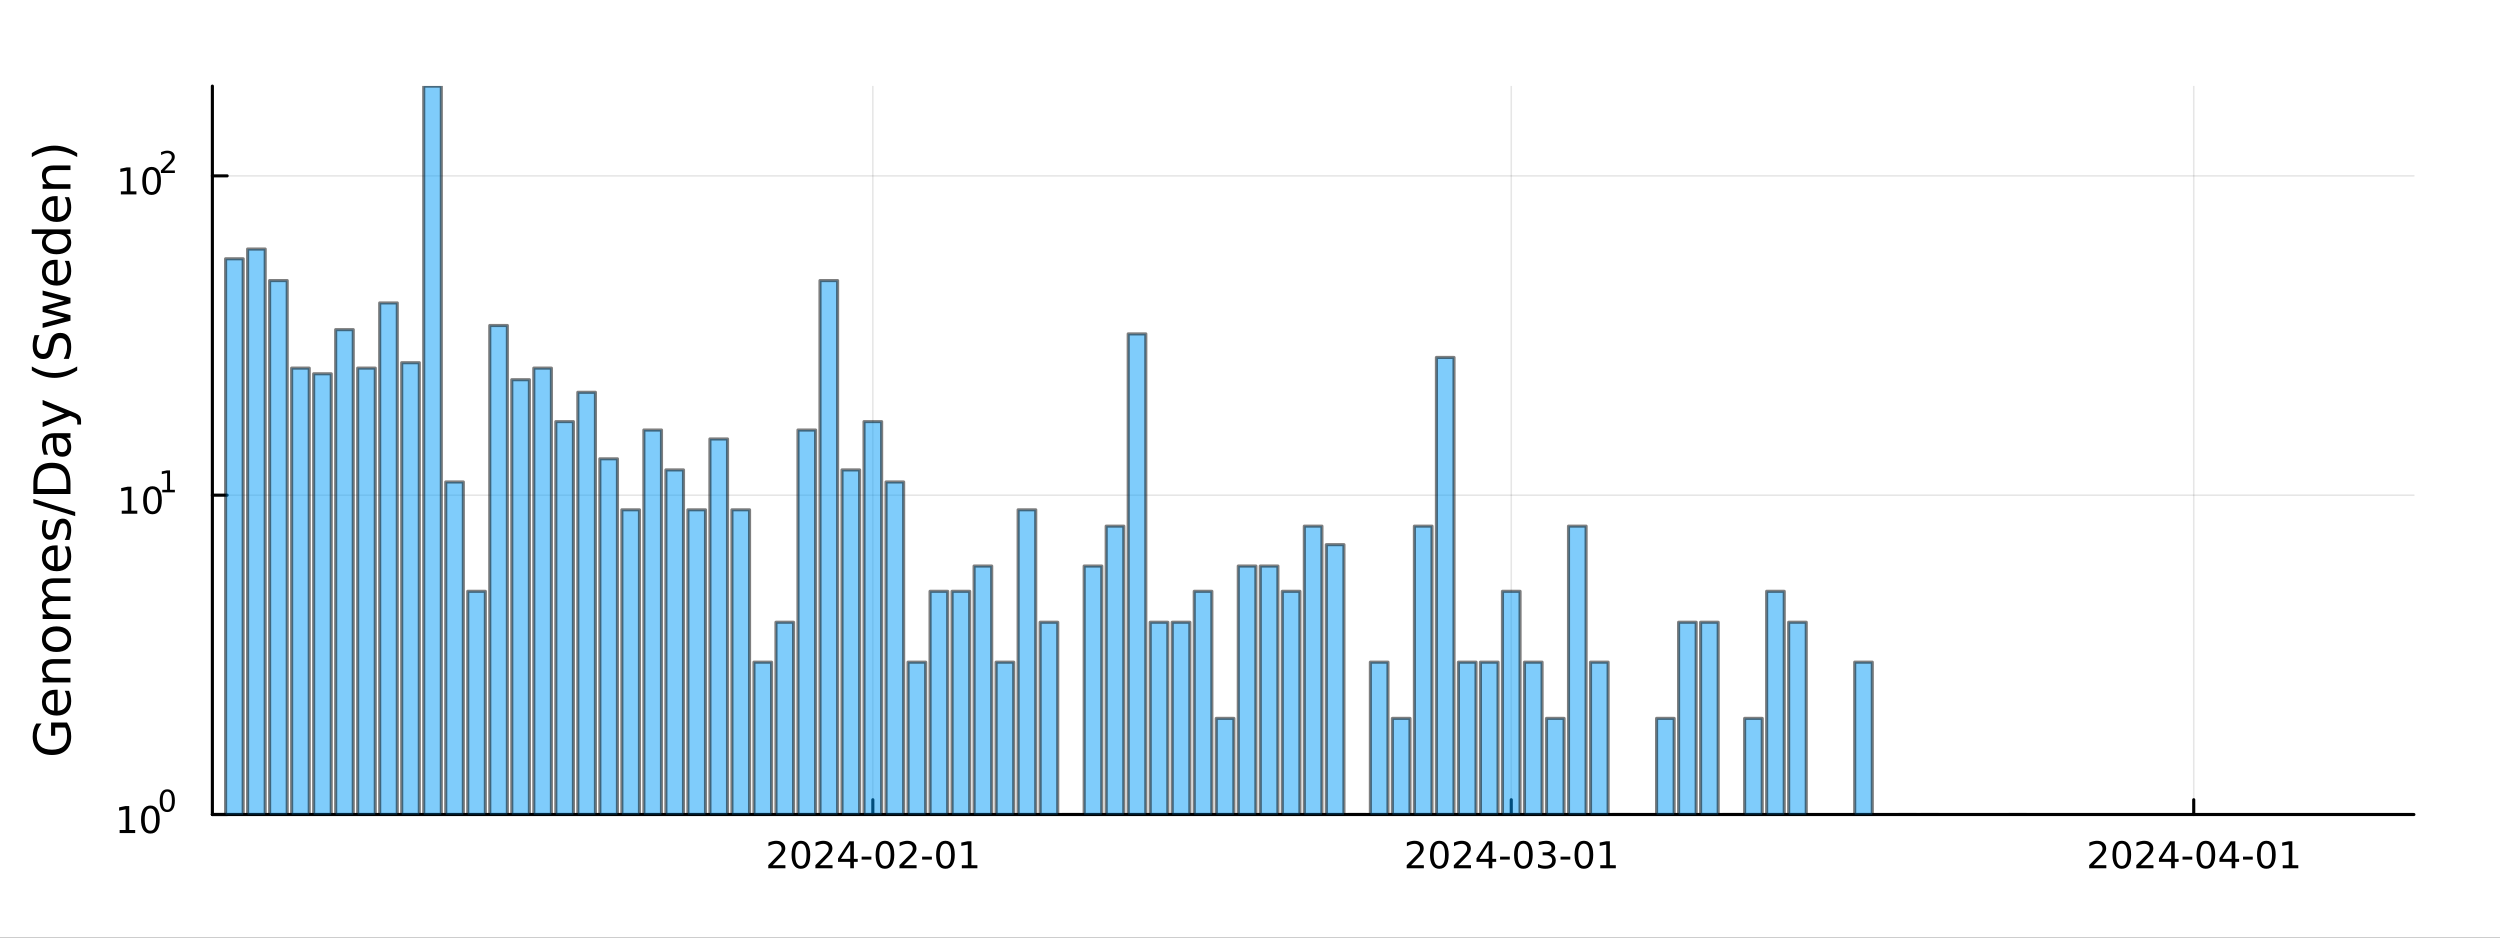 <?xml version="1.0" encoding="utf-8"?>
<svg xmlns="http://www.w3.org/2000/svg" xmlns:xlink="http://www.w3.org/1999/xlink" width="800" height="300" viewBox="0 0 3200 1200">
<rect x="0" y="0" width="3200" height="1200" fill="#333333" stroke="none"/>
<defs>
  <clipPath id="clip380">
    <rect x="0" y="0" width="3200" height="1200"/>
  </clipPath>
</defs>
<path clip-path="url(#clip380)" d="M0 1200 L3200 1200 L3200 0 L0 0  Z" fill="#ffffff" fill-rule="evenodd" fill-opacity="1"/>
<defs>
  <clipPath id="clip381">
    <rect x="640" y="0" width="2241" height="1200"/>
  </clipPath>
</defs>
<path clip-path="url(#clip380)" d="M271.839 1042.58 L3089.76 1042.58 L3089.76 110.236 L271.839 110.236  Z" fill="#ffffff" fill-rule="evenodd" fill-opacity="1"/>
<defs>
  <clipPath id="clip382">
    <rect x="271" y="110" width="2819" height="933"/>
  </clipPath>
</defs>
<polyline clip-path="url(#clip382)" style="stroke:#000000; stroke-linecap:round; stroke-linejoin:round; stroke-width:2; stroke-opacity:0.1; fill:none" points="1117.22,1042.58 1117.22,110.236 "/>
<polyline clip-path="url(#clip382)" style="stroke:#000000; stroke-linecap:round; stroke-linejoin:round; stroke-width:2; stroke-opacity:0.1; fill:none" points="1934.41,1042.58 1934.41,110.236 "/>
<polyline clip-path="url(#clip382)" style="stroke:#000000; stroke-linecap:round; stroke-linejoin:round; stroke-width:2; stroke-opacity:0.1; fill:none" points="2807.97,1042.58 2807.97,110.236 "/>
<polyline clip-path="url(#clip380)" style="stroke:#000000; stroke-linecap:round; stroke-linejoin:round; stroke-width:4; stroke-opacity:1; fill:none" points="271.839,1042.58 3089.76,1042.58 "/>
<polyline clip-path="url(#clip380)" style="stroke:#000000; stroke-linecap:round; stroke-linejoin:round; stroke-width:4; stroke-opacity:1; fill:none" points="1117.22,1042.58 1117.22,1023.68 "/>
<polyline clip-path="url(#clip380)" style="stroke:#000000; stroke-linecap:round; stroke-linejoin:round; stroke-width:4; stroke-opacity:1; fill:none" points="1934.41,1042.58 1934.41,1023.68 "/>
<polyline clip-path="url(#clip380)" style="stroke:#000000; stroke-linecap:round; stroke-linejoin:round; stroke-width:4; stroke-opacity:1; fill:none" points="2807.97,1042.58 2807.97,1023.68 "/>
<path clip-path="url(#clip380)" d="M989.011 1107.44 L1005.33 1107.44 L1005.33 1111.38 L983.386 1111.38 L983.386 1107.44 Q986.048 1104.69 990.632 1100.06 Q995.238 1095.4 996.419 1094.06 Q998.664 1091.54 999.544 1089.8 Q1000.45 1088.04 1000.45 1086.35 Q1000.45 1083.6 998.502 1081.86 Q996.581 1080.13 993.479 1080.13 Q991.28 1080.13 988.826 1080.89 Q986.396 1081.65 983.618 1083.2 L983.618 1078.48 Q986.442 1077.35 988.896 1076.77 Q991.349 1076.19 993.386 1076.19 Q998.757 1076.19 1001.95 1078.88 Q1005.15 1081.56 1005.15 1086.05 Q1005.15 1088.18 1004.34 1090.1 Q1003.55 1092 1001.44 1094.59 Q1000.86 1095.26 997.761 1098.48 Q994.659 1101.68 989.011 1107.44 Z" fill="#000000" fill-rule="nonzero" fill-opacity="1" /><path clip-path="url(#clip380)" d="M1025.15 1079.89 Q1021.53 1079.89 1019.71 1083.46 Q1017.9 1087 1017.9 1094.13 Q1017.9 1101.24 1019.71 1104.8 Q1021.53 1108.34 1025.15 1108.34 Q1028.78 1108.34 1030.59 1104.8 Q1032.41 1101.24 1032.41 1094.13 Q1032.41 1087 1030.59 1083.46 Q1028.78 1079.89 1025.15 1079.89 M1025.15 1076.19 Q1030.96 1076.19 1034.01 1080.8 Q1037.09 1085.38 1037.09 1094.13 Q1037.09 1102.86 1034.01 1107.46 Q1030.96 1112.05 1025.15 1112.05 Q1019.34 1112.05 1016.26 1107.46 Q1013.2 1102.86 1013.2 1094.13 Q1013.2 1085.38 1016.26 1080.8 Q1019.34 1076.19 1025.15 1076.19 Z" fill="#000000" fill-rule="nonzero" fill-opacity="1" /><path clip-path="url(#clip380)" d="M1049.34 1107.44 L1065.65 1107.44 L1065.65 1111.38 L1043.71 1111.38 L1043.71 1107.44 Q1046.37 1104.69 1050.96 1100.06 Q1055.56 1095.4 1056.74 1094.06 Q1058.99 1091.54 1059.87 1089.8 Q1060.77 1088.04 1060.77 1086.35 Q1060.77 1083.6 1058.83 1081.86 Q1056.9 1080.13 1053.8 1080.13 Q1051.6 1080.13 1049.15 1080.89 Q1046.72 1081.65 1043.94 1083.2 L1043.94 1078.48 Q1046.77 1077.35 1049.22 1076.77 Q1051.67 1076.19 1053.71 1076.19 Q1059.08 1076.19 1062.27 1078.88 Q1065.47 1081.56 1065.47 1086.05 Q1065.47 1088.18 1064.66 1090.1 Q1063.87 1092 1061.77 1094.59 Q1061.19 1095.26 1058.08 1098.48 Q1054.98 1101.68 1049.34 1107.44 Z" fill="#000000" fill-rule="nonzero" fill-opacity="1" /><path clip-path="url(#clip380)" d="M1088.32 1080.89 L1076.51 1099.34 L1088.32 1099.34 L1088.32 1080.89 M1087.09 1076.82 L1092.97 1076.82 L1092.97 1099.34 L1097.9 1099.34 L1097.9 1103.23 L1092.97 1103.23 L1092.97 1111.38 L1088.32 1111.38 L1088.32 1103.23 L1072.71 1103.23 L1072.71 1098.71 L1087.09 1076.82 Z" fill="#000000" fill-rule="nonzero" fill-opacity="1" /><path clip-path="url(#clip380)" d="M1102.88 1096.49 L1115.35 1096.49 L1115.35 1100.29 L1102.88 1100.29 L1102.88 1096.49 Z" fill="#000000" fill-rule="nonzero" fill-opacity="1" /><path clip-path="url(#clip380)" d="M1132.74 1079.89 Q1129.13 1079.89 1127.3 1083.46 Q1125.49 1087 1125.49 1094.13 Q1125.49 1101.24 1127.3 1104.8 Q1129.13 1108.34 1132.74 1108.34 Q1136.37 1108.34 1138.18 1104.8 Q1140.01 1101.24 1140.01 1094.13 Q1140.01 1087 1138.18 1083.46 Q1136.37 1079.89 1132.74 1079.89 M1132.74 1076.19 Q1138.55 1076.19 1141.6 1080.8 Q1144.68 1085.38 1144.68 1094.13 Q1144.68 1102.86 1141.6 1107.46 Q1138.55 1112.05 1132.74 1112.05 Q1126.93 1112.05 1123.85 1107.46 Q1120.79 1102.86 1120.79 1094.13 Q1120.79 1085.38 1123.85 1080.8 Q1126.93 1076.19 1132.74 1076.19 Z" fill="#000000" fill-rule="nonzero" fill-opacity="1" /><path clip-path="url(#clip380)" d="M1156.93 1107.44 L1173.25 1107.44 L1173.25 1111.38 L1151.3 1111.38 L1151.3 1107.44 Q1153.96 1104.69 1158.55 1100.06 Q1163.15 1095.4 1164.33 1094.06 Q1166.58 1091.54 1167.46 1089.8 Q1168.36 1088.04 1168.36 1086.35 Q1168.36 1083.6 1166.42 1081.86 Q1164.5 1080.13 1161.39 1080.13 Q1159.2 1080.13 1156.74 1080.89 Q1154.31 1081.65 1151.53 1083.2 L1151.53 1078.48 Q1154.36 1077.35 1156.81 1076.77 Q1159.26 1076.19 1161.3 1076.19 Q1166.67 1076.19 1169.87 1078.88 Q1173.06 1081.56 1173.06 1086.05 Q1173.06 1088.18 1172.25 1090.1 Q1171.46 1092 1169.36 1094.59 Q1168.78 1095.26 1165.68 1098.48 Q1162.58 1101.68 1156.93 1107.44 Z" fill="#000000" fill-rule="nonzero" fill-opacity="1" /><path clip-path="url(#clip380)" d="M1180.31 1096.49 L1192.78 1096.49 L1192.78 1100.29 L1180.31 1100.29 L1180.31 1096.49 Z" fill="#000000" fill-rule="nonzero" fill-opacity="1" /><path clip-path="url(#clip380)" d="M1210.17 1079.89 Q1206.56 1079.89 1204.73 1083.46 Q1202.92 1087 1202.92 1094.13 Q1202.92 1101.24 1204.73 1104.8 Q1206.56 1108.34 1210.17 1108.34 Q1213.8 1108.34 1215.61 1104.8 Q1217.44 1101.24 1217.44 1094.13 Q1217.44 1087 1215.61 1083.46 Q1213.8 1079.89 1210.17 1079.89 M1210.17 1076.19 Q1215.98 1076.19 1219.03 1080.8 Q1222.11 1085.38 1222.11 1094.13 Q1222.11 1102.86 1219.03 1107.46 Q1215.98 1112.05 1210.17 1112.05 Q1204.36 1112.05 1201.28 1107.46 Q1198.22 1102.86 1198.22 1094.13 Q1198.22 1085.38 1201.28 1080.8 Q1204.36 1076.19 1210.17 1076.19 Z" fill="#000000" fill-rule="nonzero" fill-opacity="1" /><path clip-path="url(#clip380)" d="M1231.14 1107.44 L1238.78 1107.44 L1238.78 1081.07 L1230.47 1082.74 L1230.47 1078.48 L1238.73 1076.82 L1243.41 1076.82 L1243.41 1107.44 L1251.05 1107.44 L1251.05 1111.38 L1231.14 1111.38 L1231.14 1107.44 Z" fill="#000000" fill-rule="nonzero" fill-opacity="1" /><path clip-path="url(#clip380)" d="M1806.21 1107.44 L1822.53 1107.44 L1822.53 1111.38 L1800.58 1111.38 L1800.58 1107.44 Q1803.25 1104.69 1807.83 1100.06 Q1812.44 1095.4 1813.62 1094.06 Q1815.86 1091.54 1816.74 1089.8 Q1817.64 1088.04 1817.64 1086.35 Q1817.64 1083.6 1815.7 1081.86 Q1813.78 1080.13 1810.68 1080.13 Q1808.48 1080.13 1806.02 1080.89 Q1803.59 1081.65 1800.82 1083.2 L1800.82 1078.48 Q1803.64 1077.35 1806.09 1076.77 Q1808.55 1076.19 1810.58 1076.19 Q1815.95 1076.19 1819.15 1078.88 Q1822.34 1081.56 1822.34 1086.05 Q1822.34 1088.18 1821.53 1090.1 Q1820.75 1092 1818.64 1094.59 Q1818.06 1095.26 1814.96 1098.48 Q1811.86 1101.68 1806.21 1107.44 Z" fill="#000000" fill-rule="nonzero" fill-opacity="1" /><path clip-path="url(#clip380)" d="M1842.34 1079.89 Q1838.73 1079.89 1836.9 1083.46 Q1835.1 1087 1835.1 1094.13 Q1835.1 1101.24 1836.9 1104.8 Q1838.73 1108.34 1842.34 1108.34 Q1845.98 1108.34 1847.78 1104.8 Q1849.61 1101.24 1849.61 1094.13 Q1849.61 1087 1847.78 1083.46 Q1845.98 1079.89 1842.34 1079.89 M1842.34 1076.19 Q1848.15 1076.19 1851.21 1080.8 Q1854.29 1085.38 1854.29 1094.13 Q1854.29 1102.86 1851.21 1107.46 Q1848.15 1112.05 1842.34 1112.05 Q1836.53 1112.05 1833.45 1107.46 Q1830.4 1102.86 1830.4 1094.13 Q1830.4 1085.38 1833.45 1080.8 Q1836.53 1076.19 1842.34 1076.19 Z" fill="#000000" fill-rule="nonzero" fill-opacity="1" /><path clip-path="url(#clip380)" d="M1866.53 1107.44 L1882.85 1107.44 L1882.85 1111.38 L1860.91 1111.38 L1860.91 1107.44 Q1863.57 1104.69 1868.15 1100.06 Q1872.76 1095.4 1873.94 1094.06 Q1876.19 1091.54 1877.07 1089.8 Q1877.97 1088.04 1877.97 1086.35 Q1877.97 1083.6 1876.02 1081.86 Q1874.1 1080.13 1871 1080.13 Q1868.8 1080.13 1866.35 1080.89 Q1863.92 1081.65 1861.14 1083.2 L1861.14 1078.48 Q1863.96 1077.35 1866.42 1076.77 Q1868.87 1076.19 1870.91 1076.19 Q1876.28 1076.19 1879.47 1078.88 Q1882.67 1081.56 1882.67 1086.05 Q1882.67 1088.18 1881.86 1090.1 Q1881.07 1092 1878.96 1094.59 Q1878.38 1095.26 1875.28 1098.48 Q1872.18 1101.68 1866.53 1107.44 Z" fill="#000000" fill-rule="nonzero" fill-opacity="1" /><path clip-path="url(#clip380)" d="M1905.51 1080.89 L1893.71 1099.34 L1905.51 1099.34 L1905.51 1080.89 M1904.29 1076.82 L1910.17 1076.82 L1910.17 1099.34 L1915.1 1099.34 L1915.1 1103.23 L1910.17 1103.23 L1910.17 1111.38 L1905.51 1111.38 L1905.51 1103.23 L1889.91 1103.23 L1889.91 1098.71 L1904.29 1076.82 Z" fill="#000000" fill-rule="nonzero" fill-opacity="1" /><path clip-path="url(#clip380)" d="M1920.07 1096.49 L1932.55 1096.49 L1932.55 1100.29 L1920.07 1100.29 L1920.07 1096.49 Z" fill="#000000" fill-rule="nonzero" fill-opacity="1" /><path clip-path="url(#clip380)" d="M1949.94 1079.89 Q1946.32 1079.89 1944.5 1083.46 Q1942.69 1087 1942.69 1094.13 Q1942.69 1101.24 1944.5 1104.8 Q1946.32 1108.34 1949.94 1108.34 Q1953.57 1108.34 1955.38 1104.8 Q1957.2 1101.24 1957.2 1094.13 Q1957.2 1087 1955.38 1083.46 Q1953.57 1079.89 1949.94 1079.89 M1949.94 1076.19 Q1955.75 1076.19 1958.8 1080.8 Q1961.88 1085.38 1961.88 1094.13 Q1961.88 1102.86 1958.8 1107.46 Q1955.75 1112.05 1949.94 1112.05 Q1944.13 1112.05 1941.05 1107.46 Q1937.99 1102.86 1937.99 1094.13 Q1937.99 1085.38 1941.05 1080.8 Q1944.13 1076.19 1949.94 1076.19 Z" fill="#000000" fill-rule="nonzero" fill-opacity="1" /><path clip-path="url(#clip380)" d="M1984.26 1092.74 Q1987.62 1093.46 1989.5 1095.73 Q1991.39 1098 1991.39 1101.33 Q1991.39 1106.45 1987.88 1109.25 Q1984.36 1112.05 1977.88 1112.05 Q1975.7 1112.05 1973.38 1111.61 Q1971.09 1111.19 1968.64 1110.33 L1968.64 1105.82 Q1970.58 1106.95 1972.9 1107.53 Q1975.21 1108.11 1977.74 1108.11 Q1982.13 1108.11 1984.43 1106.38 Q1986.74 1104.64 1986.74 1101.33 Q1986.74 1098.27 1984.59 1096.56 Q1982.46 1094.82 1978.64 1094.82 L1974.61 1094.82 L1974.61 1090.98 L1978.82 1090.98 Q1982.27 1090.98 1984.1 1089.62 Q1985.93 1088.23 1985.93 1085.64 Q1985.93 1082.97 1984.03 1081.56 Q1982.16 1080.13 1978.64 1080.13 Q1976.72 1080.13 1974.52 1080.54 Q1972.32 1080.96 1969.68 1081.84 L1969.68 1077.67 Q1972.34 1076.93 1974.66 1076.56 Q1977 1076.19 1979.06 1076.19 Q1984.38 1076.19 1987.48 1078.62 Q1990.58 1081.03 1990.58 1085.15 Q1990.58 1088.02 1988.94 1090.01 Q1987.3 1091.98 1984.26 1092.74 Z" fill="#000000" fill-rule="nonzero" fill-opacity="1" /><path clip-path="url(#clip380)" d="M1997.5 1096.49 L2009.98 1096.49 L2009.98 1100.29 L1997.5 1100.29 L1997.5 1096.49 Z" fill="#000000" fill-rule="nonzero" fill-opacity="1" /><path clip-path="url(#clip380)" d="M2027.37 1079.89 Q2023.75 1079.89 2021.93 1083.46 Q2020.12 1087 2020.12 1094.13 Q2020.12 1101.24 2021.93 1104.8 Q2023.75 1108.34 2027.37 1108.34 Q2031 1108.34 2032.81 1104.8 Q2034.63 1101.24 2034.63 1094.13 Q2034.63 1087 2032.81 1083.46 Q2031 1079.89 2027.37 1079.89 M2027.37 1076.19 Q2033.18 1076.19 2036.23 1080.8 Q2039.31 1085.38 2039.31 1094.13 Q2039.31 1102.86 2036.23 1107.46 Q2033.18 1112.05 2027.37 1112.05 Q2021.56 1112.05 2018.48 1107.46 Q2015.42 1102.86 2015.42 1094.13 Q2015.42 1085.38 2018.48 1080.8 Q2021.56 1076.19 2027.37 1076.19 Z" fill="#000000" fill-rule="nonzero" fill-opacity="1" /><path clip-path="url(#clip380)" d="M2048.34 1107.44 L2055.98 1107.44 L2055.98 1081.07 L2047.67 1082.74 L2047.67 1078.48 L2055.93 1076.82 L2060.61 1076.82 L2060.61 1107.44 L2068.25 1107.44 L2068.25 1111.38 L2048.34 1111.38 L2048.34 1107.44 Z" fill="#000000" fill-rule="nonzero" fill-opacity="1" /><path clip-path="url(#clip380)" d="M2679.77 1107.44 L2696.09 1107.44 L2696.09 1111.38 L2674.14 1111.38 L2674.14 1107.44 Q2676.8 1104.69 2681.39 1100.06 Q2685.99 1095.4 2687.17 1094.06 Q2689.42 1091.54 2690.3 1089.8 Q2691.2 1088.04 2691.2 1086.35 Q2691.2 1083.6 2689.26 1081.86 Q2687.34 1080.13 2684.23 1080.13 Q2682.03 1080.13 2679.58 1080.89 Q2677.15 1081.65 2674.37 1083.2 L2674.37 1078.48 Q2677.2 1077.35 2679.65 1076.77 Q2682.1 1076.19 2684.14 1076.19 Q2689.51 1076.19 2692.71 1078.88 Q2695.9 1081.56 2695.9 1086.05 Q2695.9 1088.18 2695.09 1090.1 Q2694.3 1092 2692.2 1094.59 Q2691.62 1095.26 2688.52 1098.48 Q2685.41 1101.68 2679.77 1107.44 Z" fill="#000000" fill-rule="nonzero" fill-opacity="1" /><path clip-path="url(#clip380)" d="M2715.9 1079.89 Q2712.29 1079.89 2710.46 1083.46 Q2708.65 1087 2708.65 1094.13 Q2708.65 1101.24 2710.46 1104.8 Q2712.29 1108.34 2715.9 1108.34 Q2719.53 1108.34 2721.34 1104.8 Q2723.17 1101.24 2723.17 1094.13 Q2723.17 1087 2721.34 1083.46 Q2719.53 1079.89 2715.9 1079.89 M2715.9 1076.19 Q2721.71 1076.19 2724.77 1080.8 Q2727.84 1085.38 2727.84 1094.13 Q2727.84 1102.86 2724.77 1107.46 Q2721.71 1112.05 2715.9 1112.05 Q2710.09 1112.05 2707.01 1107.46 Q2703.96 1102.86 2703.96 1094.13 Q2703.96 1085.38 2707.01 1080.8 Q2710.09 1076.19 2715.9 1076.19 Z" fill="#000000" fill-rule="nonzero" fill-opacity="1" /><path clip-path="url(#clip380)" d="M2740.09 1107.44 L2756.41 1107.44 L2756.41 1111.38 L2734.46 1111.38 L2734.46 1107.44 Q2737.13 1104.69 2741.71 1100.06 Q2746.32 1095.4 2747.5 1094.06 Q2749.74 1091.54 2750.62 1089.8 Q2751.52 1088.04 2751.52 1086.35 Q2751.52 1083.6 2749.58 1081.86 Q2747.66 1080.13 2744.56 1080.13 Q2742.36 1080.13 2739.9 1080.89 Q2737.47 1081.65 2734.7 1083.2 L2734.7 1078.48 Q2737.52 1077.35 2739.97 1076.77 Q2742.43 1076.19 2744.46 1076.19 Q2749.84 1076.19 2753.03 1078.88 Q2756.22 1081.56 2756.22 1086.05 Q2756.22 1088.18 2755.41 1090.1 Q2754.63 1092 2752.52 1094.59 Q2751.94 1095.26 2748.84 1098.48 Q2745.74 1101.68 2740.09 1107.44 Z" fill="#000000" fill-rule="nonzero" fill-opacity="1" /><path clip-path="url(#clip380)" d="M2779.07 1080.89 L2767.27 1099.34 L2779.07 1099.34 L2779.07 1080.89 M2777.84 1076.82 L2783.72 1076.82 L2783.72 1099.34 L2788.65 1099.34 L2788.65 1103.23 L2783.72 1103.23 L2783.72 1111.38 L2779.07 1111.38 L2779.07 1103.23 L2763.47 1103.23 L2763.47 1098.71 L2777.84 1076.82 Z" fill="#000000" fill-rule="nonzero" fill-opacity="1" /><path clip-path="url(#clip380)" d="M2793.63 1096.49 L2806.11 1096.49 L2806.11 1100.29 L2793.63 1100.29 L2793.63 1096.49 Z" fill="#000000" fill-rule="nonzero" fill-opacity="1" /><path clip-path="url(#clip380)" d="M2823.49 1079.89 Q2819.88 1079.89 2818.05 1083.46 Q2816.25 1087 2816.25 1094.13 Q2816.25 1101.24 2818.05 1104.8 Q2819.88 1108.34 2823.49 1108.34 Q2827.13 1108.34 2828.93 1104.8 Q2830.76 1101.24 2830.76 1094.13 Q2830.76 1087 2828.93 1083.46 Q2827.13 1079.89 2823.49 1079.89 M2823.49 1076.19 Q2829.3 1076.19 2832.36 1080.8 Q2835.44 1085.38 2835.44 1094.13 Q2835.44 1102.86 2832.36 1107.46 Q2829.3 1112.05 2823.49 1112.05 Q2817.68 1112.05 2814.6 1107.46 Q2811.55 1102.86 2811.55 1094.13 Q2811.55 1085.38 2814.6 1080.8 Q2817.68 1076.19 2823.49 1076.19 Z" fill="#000000" fill-rule="nonzero" fill-opacity="1" /><path clip-path="url(#clip380)" d="M2856.5 1080.89 L2844.7 1099.34 L2856.5 1099.34 L2856.5 1080.89 M2855.27 1076.82 L2861.15 1076.82 L2861.15 1099.34 L2866.08 1099.34 L2866.08 1103.23 L2861.15 1103.23 L2861.15 1111.38 L2856.5 1111.38 L2856.5 1103.23 L2840.9 1103.23 L2840.9 1098.71 L2855.27 1076.82 Z" fill="#000000" fill-rule="nonzero" fill-opacity="1" /><path clip-path="url(#clip380)" d="M2871.06 1096.49 L2883.54 1096.49 L2883.54 1100.29 L2871.06 1100.29 L2871.06 1096.49 Z" fill="#000000" fill-rule="nonzero" fill-opacity="1" /><path clip-path="url(#clip380)" d="M2900.92 1079.89 Q2897.31 1079.89 2895.48 1083.46 Q2893.68 1087 2893.68 1094.13 Q2893.68 1101.24 2895.48 1104.8 Q2897.31 1108.34 2900.92 1108.34 Q2904.56 1108.34 2906.36 1104.8 Q2908.19 1101.24 2908.19 1094.13 Q2908.19 1087 2906.36 1083.46 Q2904.56 1079.89 2900.92 1079.89 M2900.92 1076.19 Q2906.73 1076.19 2909.79 1080.8 Q2912.87 1085.38 2912.87 1094.13 Q2912.87 1102.86 2909.79 1107.46 Q2906.73 1112.05 2900.92 1112.05 Q2895.11 1112.05 2892.03 1107.46 Q2888.98 1102.86 2888.98 1094.13 Q2888.98 1085.38 2892.03 1080.8 Q2895.11 1076.19 2900.92 1076.19 Z" fill="#000000" fill-rule="nonzero" fill-opacity="1" /><path clip-path="url(#clip380)" d="M2921.89 1107.44 L2929.53 1107.44 L2929.53 1081.07 L2921.22 1082.74 L2921.22 1078.48 L2929.49 1076.82 L2934.16 1076.82 L2934.16 1107.44 L2941.8 1107.44 L2941.8 1111.38 L2921.89 1111.38 L2921.89 1107.44 Z" fill="#000000" fill-rule="nonzero" fill-opacity="1" /><polyline clip-path="url(#clip382)" style="stroke:#000000; stroke-linecap:round; stroke-linejoin:round; stroke-width:2; stroke-opacity:0.1; fill:none" points="271.839,1042.58 3089.76,1042.58 "/>
<polyline clip-path="url(#clip382)" style="stroke:#000000; stroke-linecap:round; stroke-linejoin:round; stroke-width:2; stroke-opacity:0.1; fill:none" points="271.839,633.84 3089.76,633.84 "/>
<polyline clip-path="url(#clip382)" style="stroke:#000000; stroke-linecap:round; stroke-linejoin:round; stroke-width:2; stroke-opacity:0.1; fill:none" points="271.839,225.105 3089.76,225.105 "/>
<polyline clip-path="url(#clip380)" style="stroke:#000000; stroke-linecap:round; stroke-linejoin:round; stroke-width:4; stroke-opacity:1; fill:none" points="271.839,1042.58 271.839,110.236 "/>
<polyline clip-path="url(#clip380)" style="stroke:#000000; stroke-linecap:round; stroke-linejoin:round; stroke-width:4; stroke-opacity:1; fill:none" points="271.839,1042.58 290.737,1042.58 "/>
<polyline clip-path="url(#clip380)" style="stroke:#000000; stroke-linecap:round; stroke-linejoin:round; stroke-width:4; stroke-opacity:1; fill:none" points="271.839,633.84 290.737,633.84 "/>
<polyline clip-path="url(#clip380)" style="stroke:#000000; stroke-linecap:round; stroke-linejoin:round; stroke-width:4; stroke-opacity:1; fill:none" points="271.839,225.105 290.737,225.105 "/>
<path clip-path="url(#clip380)" d="M153.134 1062.37 L160.772 1062.37 L160.772 1036 L152.462 1037.67 L152.462 1033.41 L160.726 1031.74 L165.402 1031.74 L165.402 1062.37 L173.041 1062.37 L173.041 1066.3 L153.134 1066.3 L153.134 1062.37 Z" fill="#000000" fill-rule="nonzero" fill-opacity="1" /><path clip-path="url(#clip380)" d="M192.485 1034.82 Q188.874 1034.82 187.045 1038.39 Q185.24 1041.93 185.24 1049.06 Q185.24 1056.16 187.045 1059.73 Q188.874 1063.27 192.485 1063.27 Q196.119 1063.27 197.925 1059.73 Q199.754 1056.16 199.754 1049.06 Q199.754 1041.93 197.925 1038.39 Q196.119 1034.82 192.485 1034.82 M192.485 1031.12 Q198.295 1031.12 201.351 1035.72 Q204.43 1040.31 204.43 1049.06 Q204.43 1057.78 201.351 1062.39 Q198.295 1066.97 192.485 1066.97 Q186.675 1066.97 183.596 1062.39 Q180.541 1057.78 180.541 1049.06 Q180.541 1040.31 183.596 1035.72 Q186.675 1031.12 192.485 1031.12 Z" fill="#000000" fill-rule="nonzero" fill-opacity="1" /><path clip-path="url(#clip380)" d="M214.134 1013.31 Q211.2 1013.31 209.715 1016.21 Q208.248 1019.09 208.248 1024.88 Q208.248 1030.66 209.715 1033.55 Q211.2 1036.43 214.134 1036.43 Q217.087 1036.43 218.554 1033.55 Q220.04 1030.66 220.04 1024.88 Q220.04 1019.09 218.554 1016.21 Q217.087 1013.31 214.134 1013.31 M214.134 1010.31 Q218.855 1010.31 221.338 1014.05 Q223.839 1017.77 223.839 1024.88 Q223.839 1031.97 221.338 1035.71 Q218.855 1039.44 214.134 1039.44 Q209.414 1039.44 206.912 1035.71 Q204.43 1031.97 204.43 1024.88 Q204.43 1017.77 206.912 1014.05 Q209.414 1010.31 214.134 1010.31 Z" fill="#000000" fill-rule="nonzero" fill-opacity="1" /><path clip-path="url(#clip380)" d="M155.823 653.633 L163.462 653.633 L163.462 627.267 L155.152 628.934 L155.152 624.674 L163.416 623.008 L168.092 623.008 L168.092 653.633 L175.73 653.633 L175.73 657.568 L155.823 657.568 L155.823 653.633 Z" fill="#000000" fill-rule="nonzero" fill-opacity="1" /><path clip-path="url(#clip380)" d="M195.175 626.086 Q191.564 626.086 189.735 629.651 Q187.929 633.193 187.929 640.322 Q187.929 647.429 189.735 650.994 Q191.564 654.535 195.175 654.535 Q198.809 654.535 200.615 650.994 Q202.443 647.429 202.443 640.322 Q202.443 633.193 200.615 629.651 Q198.809 626.086 195.175 626.086 M195.175 622.383 Q200.985 622.383 204.04 626.989 Q207.119 631.573 207.119 640.322 Q207.119 649.049 204.04 653.656 Q200.985 658.239 195.175 658.239 Q189.365 658.239 186.286 653.656 Q183.23 649.049 183.23 640.322 Q183.23 631.573 186.286 626.989 Q189.365 622.383 195.175 622.383 Z" fill="#000000" fill-rule="nonzero" fill-opacity="1" /><path clip-path="url(#clip380)" d="M207.665 626.96 L213.871 626.96 L213.871 605.538 L207.119 606.892 L207.119 603.432 L213.833 602.077 L217.633 602.077 L217.633 626.96 L223.839 626.96 L223.839 630.157 L207.665 630.157 L207.665 626.96 Z" fill="#000000" fill-rule="nonzero" fill-opacity="1" /><path clip-path="url(#clip380)" d="M154.713 244.897 L162.352 244.897 L162.352 218.531 L154.042 220.198 L154.042 215.939 L162.306 214.272 L166.982 214.272 L166.982 244.897 L174.621 244.897 L174.621 248.832 L154.713 248.832 L154.713 244.897 Z" fill="#000000" fill-rule="nonzero" fill-opacity="1" /><path clip-path="url(#clip380)" d="M194.065 217.351 Q190.454 217.351 188.625 220.916 Q186.82 224.457 186.82 231.587 Q186.82 238.693 188.625 242.258 Q190.454 245.8 194.065 245.8 Q197.699 245.8 199.505 242.258 Q201.334 238.693 201.334 231.587 Q201.334 224.457 199.505 220.916 Q197.699 217.351 194.065 217.351 M194.065 213.647 Q199.875 213.647 202.931 218.254 Q206.009 222.837 206.009 231.587 Q206.009 240.314 202.931 244.92 Q199.875 249.503 194.065 249.503 Q188.255 249.503 185.176 244.92 Q182.121 240.314 182.121 231.587 Q182.121 222.837 185.176 218.254 Q188.255 213.647 194.065 213.647 Z" fill="#000000" fill-rule="nonzero" fill-opacity="1" /><path clip-path="url(#clip380)" d="M210.58 218.224 L223.839 218.224 L223.839 221.422 L206.009 221.422 L206.009 218.224 Q208.172 215.986 211.896 212.225 Q215.639 208.444 216.598 207.354 Q218.423 205.304 219.137 203.893 Q219.871 202.464 219.871 201.091 Q219.871 198.852 218.291 197.442 Q216.73 196.031 214.21 196.031 Q212.423 196.031 210.429 196.652 Q208.454 197.273 206.198 198.533 L206.198 194.696 Q208.492 193.774 210.486 193.304 Q212.479 192.834 214.134 192.834 Q218.498 192.834 221.093 195.016 Q223.689 197.197 223.689 200.846 Q223.689 202.576 223.03 204.137 Q222.391 205.68 220.68 207.786 Q220.209 208.332 217.689 210.946 Q215.169 213.541 210.58 218.224 Z" fill="#000000" fill-rule="nonzero" fill-opacity="1" /><path clip-path="url(#clip380)" d="M83.427 931.246 L70.664 931.246 L70.664 941.75 L65.38 941.75 L65.38 924.881 L85.782 924.881 Q88.424 928.605 89.793 933.092 Q91.129 937.58 91.129 942.673 Q91.129 953.813 84.636 960.115 Q78.111 966.385 66.494 966.385 Q54.845 966.385 48.352 960.115 Q41.827 953.813 41.827 942.673 Q41.827 938.026 42.973 933.856 Q44.119 929.655 46.347 926.122 L53.19 926.122 Q50.166 929.687 48.638 933.697 Q47.11 937.708 47.11 942.132 Q47.11 950.853 51.98 955.245 Q56.85 959.606 66.494 959.606 Q76.106 959.606 80.976 955.245 Q85.846 950.853 85.846 942.132 Q85.846 938.726 85.273 936.052 Q84.668 933.379 83.427 931.246 Z" fill="#000000" fill-rule="nonzero" fill-opacity="1" /><path clip-path="url(#clip380)" d="M70.918 882.899 L73.783 882.899 L73.783 909.826 Q79.83 909.444 83.013 906.197 Q86.164 902.919 86.164 897.094 Q86.164 893.721 85.337 890.57 Q84.509 887.387 82.854 884.267 L88.392 884.267 Q89.729 887.418 90.429 890.729 Q91.129 894.039 91.129 897.444 Q91.129 905.975 86.164 910.972 Q81.199 915.937 72.732 915.937 Q63.98 915.937 58.855 911.226 Q53.699 906.484 53.699 898.463 Q53.699 891.27 58.346 887.1 Q62.961 882.899 70.918 882.899 M69.2 888.755 Q64.393 888.819 61.529 891.461 Q58.664 894.071 58.664 898.399 Q58.664 903.301 61.433 906.261 Q64.202 909.189 69.231 909.635 L69.2 888.755 Z" fill="#000000" fill-rule="nonzero" fill-opacity="1" /><path clip-path="url(#clip380)" d="M68.69 843.654 L90.206 843.654 L90.206 849.511 L68.881 849.511 Q63.82 849.511 61.306 851.484 Q58.791 853.457 58.791 857.404 Q58.791 862.147 61.815 864.884 Q64.839 867.621 70.059 867.621 L90.206 867.621 L90.206 873.509 L54.558 873.509 L54.558 867.621 L60.096 867.621 Q56.882 865.52 55.29 862.688 Q53.699 859.823 53.699 856.099 Q53.699 849.956 57.518 846.805 Q61.306 843.654 68.69 843.654 Z" fill="#000000" fill-rule="nonzero" fill-opacity="1" /><path clip-path="url(#clip380)" d="M58.664 818.16 Q58.664 822.87 62.356 825.607 Q66.017 828.345 72.414 828.345 Q78.812 828.345 82.504 825.639 Q86.164 822.902 86.164 818.16 Q86.164 813.481 82.472 810.744 Q78.78 808.006 72.414 808.006 Q66.08 808.006 62.388 810.744 Q58.664 813.481 58.664 818.16 M53.699 818.16 Q53.699 810.521 58.664 806.16 Q63.63 801.8 72.414 801.8 Q81.167 801.8 86.164 806.16 Q91.129 810.521 91.129 818.16 Q91.129 825.83 86.164 830.191 Q81.167 834.519 72.414 834.519 Q63.63 834.519 58.664 830.191 Q53.699 825.83 53.699 818.16 Z" fill="#000000" fill-rule="nonzero" fill-opacity="1" /><path clip-path="url(#clip380)" d="M61.401 764.338 Q57.455 762.141 55.577 759.086 Q53.699 756.03 53.699 751.893 Q53.699 746.323 57.614 743.299 Q61.497 740.275 68.69 740.275 L90.206 740.275 L90.206 746.163 L68.881 746.163 Q63.757 746.163 61.274 747.978 Q58.791 749.792 58.791 753.516 Q58.791 758.067 61.815 760.709 Q64.839 763.351 70.059 763.351 L90.206 763.351 L90.206 769.239 L68.881 769.239 Q63.725 769.239 61.274 771.053 Q58.791 772.868 58.791 776.655 Q58.791 781.143 61.847 783.785 Q64.871 786.427 70.059 786.427 L90.206 786.427 L90.206 792.315 L54.558 792.315 L54.558 786.427 L60.096 786.427 Q56.818 784.421 55.259 781.62 Q53.699 778.82 53.699 774.968 Q53.699 771.085 55.672 768.38 Q57.646 765.643 61.401 764.338 Z" fill="#000000" fill-rule="nonzero" fill-opacity="1" /><path clip-path="url(#clip380)" d="M70.918 698.102 L73.783 698.102 L73.783 725.029 Q79.83 724.647 83.013 721.401 Q86.164 718.123 86.164 712.298 Q86.164 708.924 85.337 705.773 Q84.509 702.59 82.854 699.471 L88.392 699.471 Q89.729 702.622 90.429 705.932 Q91.129 709.242 91.129 712.648 Q91.129 721.178 86.164 726.175 Q81.199 731.14 72.732 731.14 Q63.98 731.14 58.855 726.43 Q53.699 721.687 53.699 713.667 Q53.699 706.473 58.346 702.304 Q62.961 698.102 70.918 698.102 M69.2 703.959 Q64.393 704.022 61.529 706.664 Q58.664 709.274 58.664 713.603 Q58.664 718.504 61.433 721.465 Q64.202 724.393 69.231 724.838 L69.2 703.959 Z" fill="#000000" fill-rule="nonzero" fill-opacity="1" /><path clip-path="url(#clip380)" d="M55.609 665.765 L61.147 665.765 Q59.874 668.247 59.237 670.921 Q58.601 673.594 58.601 676.459 Q58.601 680.819 59.937 683.016 Q61.274 685.18 63.948 685.18 Q65.985 685.18 67.162 683.62 Q68.308 682.061 69.359 677.35 L69.804 675.345 Q71.141 669.107 73.592 666.497 Q76.011 663.855 80.371 663.855 Q85.337 663.855 88.233 667.802 Q91.129 671.717 91.129 678.591 Q91.129 681.456 90.556 684.575 Q90.015 687.663 88.901 691.1 L82.854 691.1 Q84.541 687.854 85.4 684.703 Q86.228 681.552 86.228 678.464 Q86.228 674.326 84.827 672.098 Q83.395 669.87 80.817 669.87 Q78.43 669.87 77.157 671.494 Q75.883 673.085 74.706 678.528 L74.228 680.565 Q73.082 686.008 70.727 688.427 Q68.34 690.845 64.202 690.845 Q59.173 690.845 56.436 687.281 Q53.699 683.716 53.699 677.159 Q53.699 673.913 54.176 671.048 Q54.654 668.184 55.609 665.765 Z" fill="#000000" fill-rule="nonzero" fill-opacity="1" /><path clip-path="url(#clip380)" d="M42.686 644.121 L42.686 638.71 L96.254 655.261 L96.254 660.672 L42.686 644.121 Z" fill="#000000" fill-rule="nonzero" fill-opacity="1" /><path clip-path="url(#clip380)" d="M47.97 625.883 L84.923 625.883 L84.923 618.117 Q84.923 608.282 80.467 603.731 Q76.011 599.147 66.398 599.147 Q56.85 599.147 52.426 603.731 Q47.97 608.282 47.97 618.117 L47.97 625.883 M42.686 632.313 L42.686 619.104 Q42.686 605.29 48.447 598.829 Q54.176 592.368 66.398 592.368 Q78.684 592.368 84.445 598.861 Q90.206 605.354 90.206 619.104 L90.206 632.313 L42.686 632.313 Z" fill="#000000" fill-rule="nonzero" fill-opacity="1" /><path clip-path="url(#clip380)" d="M72.287 566.173 Q72.287 573.271 73.91 576.008 Q75.533 578.745 79.448 578.745 Q82.567 578.745 84.413 576.708 Q86.228 574.64 86.228 571.107 Q86.228 566.237 82.79 563.309 Q79.321 560.348 73.592 560.348 L72.287 560.348 L72.287 566.173 M69.868 554.492 L90.206 554.492 L90.206 560.348 L84.795 560.348 Q88.042 562.354 89.602 565.346 Q91.129 568.337 91.129 572.666 Q91.129 578.141 88.074 581.387 Q84.986 584.602 79.83 584.602 Q73.815 584.602 70.759 580.591 Q67.704 576.549 67.704 568.56 L67.704 560.348 L67.131 560.348 Q63.088 560.348 60.892 563.022 Q58.664 565.664 58.664 570.47 Q58.664 573.526 59.396 576.422 Q60.128 579.318 61.592 581.992 L56.182 581.992 Q54.94 578.777 54.336 575.753 Q53.699 572.73 53.699 569.865 Q53.699 562.131 57.709 558.311 Q61.72 554.492 69.868 554.492 Z" fill="#000000" fill-rule="nonzero" fill-opacity="1" /><path clip-path="url(#clip380)" d="M93.516 527.597 Q99.882 530.08 101.824 532.435 Q103.765 534.79 103.765 538.737 L103.765 543.416 L98.864 543.416 L98.864 539.978 Q98.864 537.559 97.718 536.222 Q96.572 534.886 92.307 533.262 L89.633 532.212 L54.558 546.63 L54.558 540.424 L82.44 529.284 L54.558 518.144 L54.558 511.937 L93.516 527.597 Z" fill="#000000" fill-rule="nonzero" fill-opacity="1" /><path clip-path="url(#clip380)" d="M40.745 469.064 Q48.065 473.329 55.227 475.398 Q62.388 477.467 69.74 477.467 Q77.093 477.467 84.318 475.398 Q91.511 473.297 98.8 469.064 L98.8 474.157 Q91.32 478.931 84.095 481.318 Q76.87 483.674 69.74 483.674 Q62.643 483.674 55.45 481.318 Q48.256 478.963 40.745 474.157 L40.745 469.064 Z" fill="#000000" fill-rule="nonzero" fill-opacity="1" /><path clip-path="url(#clip380)" d="M44.246 428.96 L50.516 428.96 Q48.766 432.621 47.906 435.867 Q47.047 439.114 47.047 442.137 Q47.047 447.389 49.084 450.254 Q51.121 453.086 54.877 453.086 Q58.028 453.086 59.651 451.208 Q61.242 449.299 62.229 444.015 L63.025 440.132 Q64.393 432.939 67.863 429.533 Q71.3 426.096 77.093 426.096 Q84 426.096 87.564 430.743 Q91.129 435.358 91.129 444.302 Q91.129 447.675 90.365 451.495 Q89.602 455.283 88.106 459.357 L81.485 459.357 Q83.681 455.442 84.795 451.686 Q85.909 447.93 85.909 444.302 Q85.909 438.795 83.745 435.803 Q81.581 432.812 77.57 432.812 Q74.069 432.812 72.096 434.976 Q70.123 437.108 69.136 442.01 L68.372 445.925 Q66.94 453.118 63.884 456.333 Q60.828 459.548 55.386 459.548 Q49.084 459.548 45.455 455.123 Q41.827 450.667 41.827 442.869 Q41.827 439.527 42.432 436.058 Q43.036 432.589 44.246 428.96 Z" fill="#000000" fill-rule="nonzero" fill-opacity="1" /><path clip-path="url(#clip380)" d="M54.558 419.73 L54.558 413.874 L82.376 406.553 L54.558 399.264 L54.558 392.357 L82.376 385.037 L54.558 377.748 L54.558 371.892 L90.206 381.218 L90.206 388.124 L60.988 395.795 L90.206 403.497 L90.206 410.404 L54.558 419.73 Z" fill="#000000" fill-rule="nonzero" fill-opacity="1" /><path clip-path="url(#clip380)" d="M70.918 332.52 L73.783 332.52 L73.783 359.447 Q79.83 359.065 83.013 355.818 Q86.164 352.54 86.164 346.715 Q86.164 343.342 85.337 340.191 Q84.509 337.008 82.854 333.888 L88.392 333.888 Q89.729 337.04 90.429 340.35 Q91.129 343.66 91.129 347.065 Q91.129 355.596 86.164 360.593 Q81.199 365.558 72.732 365.558 Q63.98 365.558 58.855 360.847 Q53.699 356.105 53.699 348.084 Q53.699 340.891 58.346 336.721 Q62.961 332.52 70.918 332.52 M69.2 338.376 Q64.393 338.44 61.529 341.082 Q58.664 343.692 58.664 348.02 Q58.664 352.922 61.433 355.882 Q64.202 358.81 69.231 359.256 L69.2 338.376 Z" fill="#000000" fill-rule="nonzero" fill-opacity="1" /><path clip-path="url(#clip380)" d="M59.969 299.45 L40.681 299.45 L40.681 293.594 L90.206 293.594 L90.206 299.45 L84.859 299.45 Q88.042 301.296 89.602 304.129 Q91.129 306.93 91.129 310.876 Q91.129 317.338 85.973 321.412 Q80.817 325.454 72.414 325.454 Q64.011 325.454 58.855 321.412 Q53.699 317.338 53.699 310.876 Q53.699 306.93 55.259 304.129 Q56.786 301.296 59.969 299.45 M72.414 319.406 Q78.875 319.406 82.567 316.765 Q86.228 314.091 86.228 309.444 Q86.228 304.797 82.567 302.124 Q78.875 299.45 72.414 299.45 Q65.953 299.45 62.293 302.124 Q58.601 304.797 58.601 309.444 Q58.601 314.091 62.293 316.765 Q65.953 319.406 72.414 319.406 Z" fill="#000000" fill-rule="nonzero" fill-opacity="1" /><path clip-path="url(#clip380)" d="M70.918 251.039 L73.783 251.039 L73.783 277.966 Q79.83 277.584 83.013 274.337 Q86.164 271.059 86.164 265.234 Q86.164 261.861 85.337 258.709 Q84.509 255.527 82.854 252.407 L88.392 252.407 Q89.729 255.558 90.429 258.869 Q91.129 262.179 91.129 265.584 Q91.129 274.114 86.164 279.112 Q81.199 284.077 72.732 284.077 Q63.98 284.077 58.855 279.366 Q53.699 274.624 53.699 266.603 Q53.699 259.41 58.346 255.24 Q62.961 251.039 70.918 251.039 M69.2 256.895 Q64.393 256.959 61.529 259.601 Q58.664 262.211 58.664 266.539 Q58.664 271.441 61.433 274.401 Q64.202 277.329 69.231 277.775 L69.2 256.895 Z" fill="#000000" fill-rule="nonzero" fill-opacity="1" /><path clip-path="url(#clip380)" d="M68.69 211.794 L90.206 211.794 L90.206 217.651 L68.881 217.651 Q63.82 217.651 61.306 219.624 Q58.791 221.597 58.791 225.544 Q58.791 230.287 61.815 233.024 Q64.839 235.761 70.059 235.761 L90.206 235.761 L90.206 241.649 L54.558 241.649 L54.558 235.761 L60.096 235.761 Q56.882 233.66 55.29 230.828 Q53.699 227.963 53.699 224.239 Q53.699 218.096 57.518 214.945 Q61.306 211.794 68.69 211.794 Z" fill="#000000" fill-rule="nonzero" fill-opacity="1" /><path clip-path="url(#clip380)" d="M40.745 201.036 L40.745 195.944 Q48.256 191.169 55.45 188.814 Q62.643 186.427 69.74 186.427 Q76.87 186.427 84.095 188.814 Q91.32 191.169 98.8 195.944 L98.8 201.036 Q91.511 196.803 84.318 194.734 Q77.093 192.633 69.74 192.633 Q62.388 192.633 55.227 194.734 Q48.065 196.803 40.745 201.036 Z" fill="#000000" fill-rule="nonzero" fill-opacity="1" /><path clip-path="url(#clip382)" d="M288.747 331.228 L288.747 1042.58 L311.29 1042.58 L311.29 331.228 L288.747 331.228 L288.747 331.228  Z" fill="#009af9" fill-rule="evenodd" fill-opacity="0.5"/>
<polyline clip-path="url(#clip382)" style="stroke:#000000; stroke-linecap:round; stroke-linejoin:round; stroke-width:4; stroke-opacity:0.5; fill:none" points="288.747,331.228 288.747,1042.58 311.29,1042.58 311.29,331.228 288.747,331.228 "/>
<path clip-path="url(#clip382)" d="M316.926 318.765 L316.926 1042.58 L339.469 1042.58 L339.469 318.765 L316.926 318.765 L316.926 318.765  Z" fill="#009af9" fill-rule="evenodd" fill-opacity="0.5"/>
<polyline clip-path="url(#clip382)" style="stroke:#000000; stroke-linecap:round; stroke-linejoin:round; stroke-width:4; stroke-opacity:0.5; fill:none" points="316.926,318.765 316.926,1042.58 339.469,1042.58 339.469,318.765 316.926,318.765 "/>
<path clip-path="url(#clip382)" d="M345.105 359.13 L345.105 1042.58 L367.649 1042.58 L367.649 359.13 L345.105 359.13 L345.105 359.13  Z" fill="#009af9" fill-rule="evenodd" fill-opacity="0.5"/>
<polyline clip-path="url(#clip382)" style="stroke:#000000; stroke-linecap:round; stroke-linejoin:round; stroke-width:4; stroke-opacity:0.5; fill:none" points="345.105,359.13 345.105,1042.58 367.649,1042.58 367.649,359.13 345.105,359.13 "/>
<path clip-path="url(#clip382)" d="M373.285 471.188 L373.285 1042.58 L395.828 1042.58 L395.828 471.188 L373.285 471.188 L373.285 471.188  Z" fill="#009af9" fill-rule="evenodd" fill-opacity="0.5"/>
<polyline clip-path="url(#clip382)" style="stroke:#000000; stroke-linecap:round; stroke-linejoin:round; stroke-width:4; stroke-opacity:0.5; fill:none" points="373.285,471.188 373.285,1042.58 395.828,1042.58 395.828,471.188 373.285,471.188 "/>
<path clip-path="url(#clip382)" d="M401.464 478.434 L401.464 1042.58 L424.007 1042.58 L424.007 478.434 L401.464 478.434 L401.464 478.434  Z" fill="#009af9" fill-rule="evenodd" fill-opacity="0.5"/>
<polyline clip-path="url(#clip382)" style="stroke:#000000; stroke-linecap:round; stroke-linejoin:round; stroke-width:4; stroke-opacity:0.5; fill:none" points="401.464,478.434 401.464,1042.58 424.007,1042.58 424.007,478.434 401.464,478.434 "/>
<path clip-path="url(#clip382)" d="M429.643 421.905 L429.643 1042.58 L452.186 1042.58 L452.186 421.905 L429.643 421.905 L429.643 421.905  Z" fill="#009af9" fill-rule="evenodd" fill-opacity="0.5"/>
<polyline clip-path="url(#clip382)" style="stroke:#000000; stroke-linecap:round; stroke-linejoin:round; stroke-width:4; stroke-opacity:0.5; fill:none" points="429.643,421.905 429.643,1042.58 452.186,1042.58 452.186,421.905 429.643,421.905 "/>
<path clip-path="url(#clip382)" d="M457.822 471.188 L457.822 1042.58 L480.366 1042.58 L480.366 471.188 L457.822 471.188 L457.822 471.188  Z" fill="#009af9" fill-rule="evenodd" fill-opacity="0.5"/>
<polyline clip-path="url(#clip382)" style="stroke:#000000; stroke-linecap:round; stroke-linejoin:round; stroke-width:4; stroke-opacity:0.5; fill:none" points="457.822,471.188 457.822,1042.58 480.366,1042.58 480.366,471.188 457.822,471.188 "/>
<path clip-path="url(#clip382)" d="M486.001 387.757 L486.001 1042.58 L508.545 1042.58 L508.545 387.757 L486.001 387.757 L486.001 387.757  Z" fill="#009af9" fill-rule="evenodd" fill-opacity="0.5"/>
<polyline clip-path="url(#clip382)" style="stroke:#000000; stroke-linecap:round; stroke-linejoin:round; stroke-width:4; stroke-opacity:0.5; fill:none" points="486.001,387.757 486.001,1042.58 508.545,1042.58 508.545,387.757 486.001,387.757 "/>
<path clip-path="url(#clip382)" d="M514.181 464.226 L514.181 1042.58 L536.724 1042.58 L536.724 464.226 L514.181 464.226 L514.181 464.226  Z" fill="#009af9" fill-rule="evenodd" fill-opacity="0.5"/>
<polyline clip-path="url(#clip382)" style="stroke:#000000; stroke-linecap:round; stroke-linejoin:round; stroke-width:4; stroke-opacity:0.5; fill:none" points="514.181,464.226 514.181,1042.58 536.724,1042.58 536.724,464.226 514.181,464.226 "/>
<path clip-path="url(#clip382)" d="M542.36 110.236 L542.36 1042.58 L564.903 1042.58 L564.903 110.236 L542.36 110.236 L542.36 110.236  Z" fill="#009af9" fill-rule="evenodd" fill-opacity="0.5"/>
<polyline clip-path="url(#clip382)" style="stroke:#000000; stroke-linecap:round; stroke-linejoin:round; stroke-width:4; stroke-opacity:0.5; fill:none" points="542.36,110.236 542.36,1042.58 564.903,1042.58 564.903,110.236 542.36,110.236 "/>
<path clip-path="url(#clip382)" d="M570.539 616.921 L570.539 1042.58 L593.083 1042.58 L593.083 616.921 L570.539 616.921 L570.539 616.921  Z" fill="#009af9" fill-rule="evenodd" fill-opacity="0.5"/>
<polyline clip-path="url(#clip382)" style="stroke:#000000; stroke-linecap:round; stroke-linejoin:round; stroke-width:4; stroke-opacity:0.5; fill:none" points="570.539,616.921 570.539,1042.58 593.083,1042.58 593.083,616.921 570.539,616.921 "/>
<path clip-path="url(#clip382)" d="M598.718 756.882 L598.718 1042.58 L621.262 1042.58 L621.262 756.882 L598.718 756.882 L598.718 756.882  Z" fill="#009af9" fill-rule="evenodd" fill-opacity="0.5"/>
<polyline clip-path="url(#clip382)" style="stroke:#000000; stroke-linecap:round; stroke-linejoin:round; stroke-width:4; stroke-opacity:0.5; fill:none" points="598.718,756.882 598.718,1042.58 621.262,1042.58 621.262,756.882 598.718,756.882 "/>
<path clip-path="url(#clip382)" d="M626.898 416.606 L626.898 1042.58 L649.441 1042.58 L649.441 416.606 L626.898 416.606 L626.898 416.606  Z" fill="#009af9" fill-rule="evenodd" fill-opacity="0.5"/>
<polyline clip-path="url(#clip382)" style="stroke:#000000; stroke-linecap:round; stroke-linejoin:round; stroke-width:4; stroke-opacity:0.5; fill:none" points="626.898,416.606 626.898,1042.58 649.441,1042.58 649.441,416.606 626.898,416.606 "/>
<path clip-path="url(#clip382)" d="M655.077 485.989 L655.077 1042.58 L677.62 1042.58 L677.62 485.989 L655.077 485.989 L655.077 485.989  Z" fill="#009af9" fill-rule="evenodd" fill-opacity="0.5"/>
<polyline clip-path="url(#clip382)" style="stroke:#000000; stroke-linecap:round; stroke-linejoin:round; stroke-width:4; stroke-opacity:0.5; fill:none" points="655.077,485.989 655.077,1042.58 677.62,1042.58 677.62,485.989 655.077,485.989 "/>
<path clip-path="url(#clip382)" d="M683.256 471.188 L683.256 1042.58 L705.8 1042.58 L705.8 471.188 L683.256 471.188 L683.256 471.188  Z" fill="#009af9" fill-rule="evenodd" fill-opacity="0.5"/>
<polyline clip-path="url(#clip382)" style="stroke:#000000; stroke-linecap:round; stroke-linejoin:round; stroke-width:4; stroke-opacity:0.5; fill:none" points="683.256,471.188 683.256,1042.58 705.8,1042.58 705.8,471.188 683.256,471.188 "/>
<path clip-path="url(#clip382)" d="M711.435 539.647 L711.435 1042.58 L733.979 1042.58 L733.979 539.647 L711.435 539.647 L711.435 539.647  Z" fill="#009af9" fill-rule="evenodd" fill-opacity="0.5"/>
<polyline clip-path="url(#clip382)" style="stroke:#000000; stroke-linecap:round; stroke-linejoin:round; stroke-width:4; stroke-opacity:0.5; fill:none" points="711.435,539.647 711.435,1042.58 733.979,1042.58 733.979,539.647 711.435,539.647 "/>
<path clip-path="url(#clip382)" d="M739.615 502.138 L739.615 1042.58 L762.158 1042.58 L762.158 502.138 L739.615 502.138 L739.615 502.138  Z" fill="#009af9" fill-rule="evenodd" fill-opacity="0.5"/>
<polyline clip-path="url(#clip382)" style="stroke:#000000; stroke-linecap:round; stroke-linejoin:round; stroke-width:4; stroke-opacity:0.5; fill:none" points="739.615,502.138 739.615,1042.58 762.158,1042.58 762.158,502.138 739.615,502.138 "/>
<path clip-path="url(#clip382)" d="M767.794 587.267 L767.794 1042.58 L790.337 1042.58 L790.337 587.267 L767.794 587.267 L767.794 587.267  Z" fill="#009af9" fill-rule="evenodd" fill-opacity="0.5"/>
<polyline clip-path="url(#clip382)" style="stroke:#000000; stroke-linecap:round; stroke-linejoin:round; stroke-width:4; stroke-opacity:0.5; fill:none" points="767.794,587.267 767.794,1042.58 790.337,1042.58 790.337,587.267 767.794,587.267 "/>
<path clip-path="url(#clip382)" d="M795.973 652.543 L795.973 1042.58 L818.517 1042.58 L818.517 652.543 L795.973 652.543 L795.973 652.543  Z" fill="#009af9" fill-rule="evenodd" fill-opacity="0.5"/>
<polyline clip-path="url(#clip382)" style="stroke:#000000; stroke-linecap:round; stroke-linejoin:round; stroke-width:4; stroke-opacity:0.5; fill:none" points="795.973,652.543 795.973,1042.58 818.517,1042.58 818.517,652.543 795.973,652.543 "/>
<path clip-path="url(#clip382)" d="M824.152 550.409 L824.152 1042.58 L846.696 1042.58 L846.696 550.409 L824.152 550.409 L824.152 550.409  Z" fill="#009af9" fill-rule="evenodd" fill-opacity="0.5"/>
<polyline clip-path="url(#clip382)" style="stroke:#000000; stroke-linecap:round; stroke-linejoin:round; stroke-width:4; stroke-opacity:0.5; fill:none" points="824.152,550.409 824.152,1042.58 846.696,1042.58 846.696,550.409 824.152,550.409 "/>
<path clip-path="url(#clip382)" d="M852.332 601.476 L852.332 1042.58 L874.875 1042.58 L874.875 601.476 L852.332 601.476 L852.332 601.476  Z" fill="#009af9" fill-rule="evenodd" fill-opacity="0.5"/>
<polyline clip-path="url(#clip382)" style="stroke:#000000; stroke-linecap:round; stroke-linejoin:round; stroke-width:4; stroke-opacity:0.5; fill:none" points="852.332,601.476 852.332,1042.58 874.875,1042.58 874.875,601.476 852.332,601.476 "/>
<path clip-path="url(#clip382)" d="M880.511 652.543 L880.511 1042.58 L903.054 1042.58 L903.054 652.543 L880.511 652.543 L880.511 652.543  Z" fill="#009af9" fill-rule="evenodd" fill-opacity="0.5"/>
<polyline clip-path="url(#clip382)" style="stroke:#000000; stroke-linecap:round; stroke-linejoin:round; stroke-width:4; stroke-opacity:0.5; fill:none" points="880.511,652.543 880.511,1042.58 903.054,1042.58 903.054,652.543 880.511,652.543 "/>
<path clip-path="url(#clip382)" d="M908.69 561.865 L908.69 1042.58 L931.234 1042.58 L931.234 561.865 L908.69 561.865 L908.69 561.865  Z" fill="#009af9" fill-rule="evenodd" fill-opacity="0.5"/>
<polyline clip-path="url(#clip382)" style="stroke:#000000; stroke-linecap:round; stroke-linejoin:round; stroke-width:4; stroke-opacity:0.5; fill:none" points="908.69,561.865 908.69,1042.58 931.234,1042.58 931.234,561.865 908.69,561.865 "/>
<path clip-path="url(#clip382)" d="M936.869 652.543 L936.869 1042.58 L959.413 1042.58 L959.413 652.543 L936.869 652.543 L936.869 652.543  Z" fill="#009af9" fill-rule="evenodd" fill-opacity="0.5"/>
<polyline clip-path="url(#clip382)" style="stroke:#000000; stroke-linecap:round; stroke-linejoin:round; stroke-width:4; stroke-opacity:0.5; fill:none" points="936.869,652.543 936.869,1042.58 959.413,1042.58 959.413,652.543 936.869,652.543 "/>
<path clip-path="url(#clip382)" d="M965.049 847.559 L965.049 1042.58 L987.592 1042.58 L987.592 847.559 L965.049 847.559 L965.049 847.559  Z" fill="#009af9" fill-rule="evenodd" fill-opacity="0.5"/>
<polyline clip-path="url(#clip382)" style="stroke:#000000; stroke-linecap:round; stroke-linejoin:round; stroke-width:4; stroke-opacity:0.5; fill:none" points="965.049,847.559 965.049,1042.58 987.592,1042.58 987.592,847.559 965.049,847.559 "/>
<path clip-path="url(#clip382)" d="M993.228 796.492 L993.228 1042.58 L1015.77 1042.58 L1015.77 796.492 L993.228 796.492 L993.228 796.492  Z" fill="#009af9" fill-rule="evenodd" fill-opacity="0.5"/>
<polyline clip-path="url(#clip382)" style="stroke:#000000; stroke-linecap:round; stroke-linejoin:round; stroke-width:4; stroke-opacity:0.5; fill:none" points="993.228,796.492 993.228,1042.58 1015.77,1042.58 1015.77,796.492 993.228,796.492 "/>
<path clip-path="url(#clip382)" d="M1021.41 550.409 L1021.41 1042.58 L1043.95 1042.58 L1043.95 550.409 L1021.41 550.409 L1021.41 550.409  Z" fill="#009af9" fill-rule="evenodd" fill-opacity="0.5"/>
<polyline clip-path="url(#clip382)" style="stroke:#000000; stroke-linecap:round; stroke-linejoin:round; stroke-width:4; stroke-opacity:0.5; fill:none" points="1021.41,550.409 1021.41,1042.58 1043.95,1042.58 1043.95,550.409 1021.41,550.409 "/>
<path clip-path="url(#clip382)" d="M1049.59 359.13 L1049.59 1042.58 L1072.13 1042.58 L1072.13 359.13 L1049.59 359.13 L1049.59 359.13  Z" fill="#009af9" fill-rule="evenodd" fill-opacity="0.5"/>
<polyline clip-path="url(#clip382)" style="stroke:#000000; stroke-linecap:round; stroke-linejoin:round; stroke-width:4; stroke-opacity:0.5; fill:none" points="1049.59,359.13 1049.59,1042.58 1072.13,1042.58 1072.13,359.13 1049.59,359.13 "/>
<path clip-path="url(#clip382)" d="M1077.77 601.476 L1077.77 1042.58 L1100.31 1042.58 L1100.31 601.476 L1077.77 601.476 L1077.77 601.476  Z" fill="#009af9" fill-rule="evenodd" fill-opacity="0.5"/>
<polyline clip-path="url(#clip382)" style="stroke:#000000; stroke-linecap:round; stroke-linejoin:round; stroke-width:4; stroke-opacity:0.5; fill:none" points="1077.77,601.476 1077.77,1042.58 1100.31,1042.58 1100.31,601.476 1077.77,601.476 "/>
<path clip-path="url(#clip382)" d="M1105.94 539.647 L1105.94 1042.58 L1128.49 1042.58 L1128.49 539.647 L1105.94 539.647 L1105.94 539.647  Z" fill="#009af9" fill-rule="evenodd" fill-opacity="0.5"/>
<polyline clip-path="url(#clip382)" style="stroke:#000000; stroke-linecap:round; stroke-linejoin:round; stroke-width:4; stroke-opacity:0.5; fill:none" points="1105.94,539.647 1105.94,1042.58 1128.49,1042.58 1128.49,539.647 1105.94,539.647 "/>
<path clip-path="url(#clip382)" d="M1134.12 616.921 L1134.12 1042.58 L1156.67 1042.58 L1156.67 616.921 L1134.12 616.921 L1134.12 616.921  Z" fill="#009af9" fill-rule="evenodd" fill-opacity="0.5"/>
<polyline clip-path="url(#clip382)" style="stroke:#000000; stroke-linecap:round; stroke-linejoin:round; stroke-width:4; stroke-opacity:0.5; fill:none" points="1134.12,616.921 1134.12,1042.58 1156.67,1042.58 1156.67,616.921 1134.12,616.921 "/>
<path clip-path="url(#clip382)" d="M1162.3 847.559 L1162.3 1042.58 L1184.85 1042.58 L1184.85 847.559 L1162.3 847.559 L1162.3 847.559  Z" fill="#009af9" fill-rule="evenodd" fill-opacity="0.5"/>
<polyline clip-path="url(#clip382)" style="stroke:#000000; stroke-linecap:round; stroke-linejoin:round; stroke-width:4; stroke-opacity:0.5; fill:none" points="1162.3,847.559 1162.3,1042.58 1184.85,1042.58 1184.85,847.559 1162.3,847.559 "/>
<path clip-path="url(#clip382)" d="M1190.48 756.882 L1190.48 1042.58 L1213.03 1042.58 L1213.03 756.882 L1190.48 756.882 L1190.48 756.882  Z" fill="#009af9" fill-rule="evenodd" fill-opacity="0.5"/>
<polyline clip-path="url(#clip382)" style="stroke:#000000; stroke-linecap:round; stroke-linejoin:round; stroke-width:4; stroke-opacity:0.5; fill:none" points="1190.48,756.882 1190.48,1042.58 1213.03,1042.58 1213.03,756.882 1190.48,756.882 "/>
<path clip-path="url(#clip382)" d="M1218.66 756.882 L1218.66 1042.58 L1241.21 1042.58 L1241.21 756.882 L1218.66 756.882 L1218.66 756.882  Z" fill="#009af9" fill-rule="evenodd" fill-opacity="0.5"/>
<polyline clip-path="url(#clip382)" style="stroke:#000000; stroke-linecap:round; stroke-linejoin:round; stroke-width:4; stroke-opacity:0.5; fill:none" points="1218.66,756.882 1218.66,1042.58 1241.21,1042.58 1241.21,756.882 1218.66,756.882 "/>
<path clip-path="url(#clip382)" d="M1246.84 724.518 L1246.84 1042.58 L1269.38 1042.58 L1269.38 724.518 L1246.84 724.518 L1246.84 724.518  Z" fill="#009af9" fill-rule="evenodd" fill-opacity="0.5"/>
<polyline clip-path="url(#clip382)" style="stroke:#000000; stroke-linecap:round; stroke-linejoin:round; stroke-width:4; stroke-opacity:0.5; fill:none" points="1246.84,724.518 1246.84,1042.58 1269.38,1042.58 1269.38,724.518 1246.84,724.518 "/>
<path clip-path="url(#clip382)" d="M1275.02 847.559 L1275.02 1042.58 L1297.56 1042.58 L1297.56 847.559 L1275.02 847.559 L1275.02 847.559  Z" fill="#009af9" fill-rule="evenodd" fill-opacity="0.5"/>
<polyline clip-path="url(#clip382)" style="stroke:#000000; stroke-linecap:round; stroke-linejoin:round; stroke-width:4; stroke-opacity:0.5; fill:none" points="1275.02,847.559 1275.02,1042.58 1297.56,1042.58 1297.56,847.559 1275.02,847.559 "/>
<path clip-path="url(#clip382)" d="M1303.2 652.543 L1303.2 1042.58 L1325.74 1042.58 L1325.74 652.543 L1303.2 652.543 L1303.2 652.543  Z" fill="#009af9" fill-rule="evenodd" fill-opacity="0.5"/>
<polyline clip-path="url(#clip382)" style="stroke:#000000; stroke-linecap:round; stroke-linejoin:round; stroke-width:4; stroke-opacity:0.5; fill:none" points="1303.2,652.543 1303.2,1042.58 1325.74,1042.58 1325.74,652.543 1303.2,652.543 "/>
<path clip-path="url(#clip382)" d="M1331.38 796.492 L1331.38 1042.58 L1353.92 1042.58 L1353.92 796.492 L1331.38 796.492 L1331.38 796.492  Z" fill="#009af9" fill-rule="evenodd" fill-opacity="0.5"/>
<polyline clip-path="url(#clip382)" style="stroke:#000000; stroke-linecap:round; stroke-linejoin:round; stroke-width:4; stroke-opacity:0.5; fill:none" points="1331.38,796.492 1331.38,1042.58 1353.92,1042.58 1353.92,796.492 1331.38,796.492 "/>
<path clip-path="url(#clip382)" d="M1359.56 1042.58 L1359.56 1042.58 L1382.1 1042.58 L1382.1 1042.58 L1359.56 1042.58 L1359.56 1042.58  Z" fill="#009af9" fill-rule="evenodd" fill-opacity="0.5"/>
<polyline clip-path="url(#clip382)" style="stroke:#000000; stroke-linecap:round; stroke-linejoin:round; stroke-width:4; stroke-opacity:0.5; fill:none" points="1359.56,1042.58 1359.56,1042.58 1382.1,1042.58 1359.56,1042.58 "/>
<path clip-path="url(#clip382)" d="M1387.74 724.518 L1387.74 1042.58 L1410.28 1042.58 L1410.28 724.518 L1387.74 724.518 L1387.74 724.518  Z" fill="#009af9" fill-rule="evenodd" fill-opacity="0.5"/>
<polyline clip-path="url(#clip382)" style="stroke:#000000; stroke-linecap:round; stroke-linejoin:round; stroke-width:4; stroke-opacity:0.5; fill:none" points="1387.74,724.518 1387.74,1042.58 1410.28,1042.58 1410.28,724.518 1387.74,724.518 "/>
<path clip-path="url(#clip382)" d="M1415.92 673.451 L1415.92 1042.58 L1438.46 1042.58 L1438.46 673.451 L1415.92 673.451 L1415.92 673.451  Z" fill="#009af9" fill-rule="evenodd" fill-opacity="0.5"/>
<polyline clip-path="url(#clip382)" style="stroke:#000000; stroke-linecap:round; stroke-linejoin:round; stroke-width:4; stroke-opacity:0.5; fill:none" points="1415.92,673.451 1415.92,1042.58 1438.46,1042.58 1438.46,673.451 1415.92,673.451 "/>
<path clip-path="url(#clip382)" d="M1444.1 427.367 L1444.1 1042.58 L1466.64 1042.58 L1466.64 427.367 L1444.1 427.367 L1444.1 427.367  Z" fill="#009af9" fill-rule="evenodd" fill-opacity="0.5"/>
<polyline clip-path="url(#clip382)" style="stroke:#000000; stroke-linecap:round; stroke-linejoin:round; stroke-width:4; stroke-opacity:0.5; fill:none" points="1444.1,427.367 1444.1,1042.58 1466.64,1042.58 1466.64,427.367 1444.1,427.367 "/>
<path clip-path="url(#clip382)" d="M1472.28 796.492 L1472.28 1042.58 L1494.82 1042.58 L1494.82 796.492 L1472.28 796.492 L1472.28 796.492  Z" fill="#009af9" fill-rule="evenodd" fill-opacity="0.5"/>
<polyline clip-path="url(#clip382)" style="stroke:#000000; stroke-linecap:round; stroke-linejoin:round; stroke-width:4; stroke-opacity:0.5; fill:none" points="1472.28,796.492 1472.28,1042.58 1494.82,1042.58 1494.82,796.492 1472.28,796.492 "/>
<path clip-path="url(#clip382)" d="M1500.45 796.492 L1500.45 1042.58 L1523 1042.58 L1523 796.492 L1500.45 796.492 L1500.45 796.492  Z" fill="#009af9" fill-rule="evenodd" fill-opacity="0.5"/>
<polyline clip-path="url(#clip382)" style="stroke:#000000; stroke-linecap:round; stroke-linejoin:round; stroke-width:4; stroke-opacity:0.5; fill:none" points="1500.45,796.492 1500.45,1042.58 1523,1042.58 1523,796.492 1500.45,796.492 "/>
<path clip-path="url(#clip382)" d="M1528.63 756.882 L1528.63 1042.58 L1551.18 1042.58 L1551.18 756.882 L1528.63 756.882 L1528.63 756.882  Z" fill="#009af9" fill-rule="evenodd" fill-opacity="0.5"/>
<polyline clip-path="url(#clip382)" style="stroke:#000000; stroke-linecap:round; stroke-linejoin:round; stroke-width:4; stroke-opacity:0.5; fill:none" points="1528.63,756.882 1528.63,1042.58 1551.18,1042.58 1551.18,756.882 1528.63,756.882 "/>
<path clip-path="url(#clip382)" d="M1556.81 919.534 L1556.81 1042.58 L1579.36 1042.58 L1579.36 919.534 L1556.81 919.534 L1556.81 919.534  Z" fill="#009af9" fill-rule="evenodd" fill-opacity="0.5"/>
<polyline clip-path="url(#clip382)" style="stroke:#000000; stroke-linecap:round; stroke-linejoin:round; stroke-width:4; stroke-opacity:0.5; fill:none" points="1556.81,919.534 1556.81,1042.58 1579.36,1042.58 1579.36,919.534 1556.81,919.534 "/>
<path clip-path="url(#clip382)" d="M1584.99 724.518 L1584.99 1042.58 L1607.54 1042.58 L1607.54 724.518 L1584.99 724.518 L1584.99 724.518  Z" fill="#009af9" fill-rule="evenodd" fill-opacity="0.5"/>
<polyline clip-path="url(#clip382)" style="stroke:#000000; stroke-linecap:round; stroke-linejoin:round; stroke-width:4; stroke-opacity:0.5; fill:none" points="1584.99,724.518 1584.99,1042.58 1607.54,1042.58 1607.54,724.518 1584.99,724.518 "/>
<path clip-path="url(#clip382)" d="M1613.17 724.518 L1613.17 1042.58 L1635.71 1042.58 L1635.71 724.518 L1613.17 724.518 L1613.17 724.518  Z" fill="#009af9" fill-rule="evenodd" fill-opacity="0.5"/>
<polyline clip-path="url(#clip382)" style="stroke:#000000; stroke-linecap:round; stroke-linejoin:round; stroke-width:4; stroke-opacity:0.5; fill:none" points="1613.17,724.518 1613.17,1042.58 1635.71,1042.58 1635.71,724.518 1613.17,724.518 "/>
<path clip-path="url(#clip382)" d="M1641.35 756.882 L1641.35 1042.58 L1663.89 1042.58 L1663.89 756.882 L1641.35 756.882 L1641.35 756.882  Z" fill="#009af9" fill-rule="evenodd" fill-opacity="0.5"/>
<polyline clip-path="url(#clip382)" style="stroke:#000000; stroke-linecap:round; stroke-linejoin:round; stroke-width:4; stroke-opacity:0.5; fill:none" points="1641.35,756.882 1641.35,1042.58 1663.89,1042.58 1663.89,756.882 1641.35,756.882 "/>
<path clip-path="url(#clip382)" d="M1669.53 673.451 L1669.53 1042.58 L1692.07 1042.58 L1692.07 673.451 L1669.53 673.451 L1669.53 673.451  Z" fill="#009af9" fill-rule="evenodd" fill-opacity="0.5"/>
<polyline clip-path="url(#clip382)" style="stroke:#000000; stroke-linecap:round; stroke-linejoin:round; stroke-width:4; stroke-opacity:0.5; fill:none" points="1669.53,673.451 1669.53,1042.58 1692.07,1042.58 1692.07,673.451 1669.53,673.451 "/>
<path clip-path="url(#clip382)" d="M1697.71 697.154 L1697.71 1042.58 L1720.25 1042.58 L1720.25 697.154 L1697.71 697.154 L1697.71 697.154  Z" fill="#009af9" fill-rule="evenodd" fill-opacity="0.5"/>
<polyline clip-path="url(#clip382)" style="stroke:#000000; stroke-linecap:round; stroke-linejoin:round; stroke-width:4; stroke-opacity:0.5; fill:none" points="1697.71,697.154 1697.71,1042.58 1720.25,1042.58 1720.25,697.154 1697.71,697.154 "/>
<path clip-path="url(#clip382)" d="M1725.89 1042.58 L1725.89 1042.58 L1748.43 1042.58 L1748.43 1042.58 L1725.89 1042.58 L1725.89 1042.58  Z" fill="#009af9" fill-rule="evenodd" fill-opacity="0.5"/>
<polyline clip-path="url(#clip382)" style="stroke:#000000; stroke-linecap:round; stroke-linejoin:round; stroke-width:4; stroke-opacity:0.5; fill:none" points="1725.89,1042.58 1725.89,1042.58 1748.43,1042.58 1725.89,1042.58 "/>
<path clip-path="url(#clip382)" d="M1754.07 847.559 L1754.07 1042.58 L1776.61 1042.58 L1776.61 847.559 L1754.07 847.559 L1754.07 847.559  Z" fill="#009af9" fill-rule="evenodd" fill-opacity="0.5"/>
<polyline clip-path="url(#clip382)" style="stroke:#000000; stroke-linecap:round; stroke-linejoin:round; stroke-width:4; stroke-opacity:0.5; fill:none" points="1754.07,847.559 1754.07,1042.58 1776.61,1042.58 1776.61,847.559 1754.07,847.559 "/>
<path clip-path="url(#clip382)" d="M1782.25 919.534 L1782.25 1042.58 L1804.79 1042.58 L1804.79 919.534 L1782.25 919.534 L1782.25 919.534  Z" fill="#009af9" fill-rule="evenodd" fill-opacity="0.5"/>
<polyline clip-path="url(#clip382)" style="stroke:#000000; stroke-linecap:round; stroke-linejoin:round; stroke-width:4; stroke-opacity:0.5; fill:none" points="1782.25,919.534 1782.25,1042.58 1804.79,1042.58 1804.79,919.534 1782.25,919.534 "/>
<path clip-path="url(#clip382)" d="M1810.43 673.451 L1810.43 1042.58 L1832.97 1042.58 L1832.97 673.451 L1810.43 673.451 L1810.43 673.451  Z" fill="#009af9" fill-rule="evenodd" fill-opacity="0.5"/>
<polyline clip-path="url(#clip382)" style="stroke:#000000; stroke-linecap:round; stroke-linejoin:round; stroke-width:4; stroke-opacity:0.5; fill:none" points="1810.43,673.451 1810.43,1042.58 1832.97,1042.58 1832.97,673.451 1810.43,673.451 "/>
<path clip-path="url(#clip382)" d="M1838.61 457.526 L1838.61 1042.58 L1861.15 1042.58 L1861.15 457.526 L1838.61 457.526 L1838.61 457.526  Z" fill="#009af9" fill-rule="evenodd" fill-opacity="0.5"/>
<polyline clip-path="url(#clip382)" style="stroke:#000000; stroke-linecap:round; stroke-linejoin:round; stroke-width:4; stroke-opacity:0.5; fill:none" points="1838.61,457.526 1838.61,1042.58 1861.15,1042.58 1861.15,457.526 1838.61,457.526 "/>
<path clip-path="url(#clip382)" d="M1866.78 847.559 L1866.78 1042.58 L1889.33 1042.58 L1889.33 847.559 L1866.78 847.559 L1866.78 847.559  Z" fill="#009af9" fill-rule="evenodd" fill-opacity="0.5"/>
<polyline clip-path="url(#clip382)" style="stroke:#000000; stroke-linecap:round; stroke-linejoin:round; stroke-width:4; stroke-opacity:0.5; fill:none" points="1866.78,847.559 1866.78,1042.58 1889.33,1042.58 1889.33,847.559 1866.78,847.559 "/>
<path clip-path="url(#clip382)" d="M1894.96 847.559 L1894.96 1042.58 L1917.51 1042.58 L1917.51 847.559 L1894.96 847.559 L1894.96 847.559  Z" fill="#009af9" fill-rule="evenodd" fill-opacity="0.5"/>
<polyline clip-path="url(#clip382)" style="stroke:#000000; stroke-linecap:round; stroke-linejoin:round; stroke-width:4; stroke-opacity:0.5; fill:none" points="1894.96,847.559 1894.96,1042.58 1917.51,1042.58 1917.51,847.559 1894.96,847.559 "/>
<path clip-path="url(#clip382)" d="M1923.14 756.882 L1923.14 1042.58 L1945.69 1042.58 L1945.69 756.882 L1923.14 756.882 L1923.14 756.882  Z" fill="#009af9" fill-rule="evenodd" fill-opacity="0.5"/>
<polyline clip-path="url(#clip382)" style="stroke:#000000; stroke-linecap:round; stroke-linejoin:round; stroke-width:4; stroke-opacity:0.5; fill:none" points="1923.14,756.882 1923.14,1042.58 1945.69,1042.58 1945.69,756.882 1923.14,756.882 "/>
<path clip-path="url(#clip382)" d="M1951.32 847.559 L1951.32 1042.58 L1973.87 1042.58 L1973.87 847.559 L1951.32 847.559 L1951.32 847.559  Z" fill="#009af9" fill-rule="evenodd" fill-opacity="0.5"/>
<polyline clip-path="url(#clip382)" style="stroke:#000000; stroke-linecap:round; stroke-linejoin:round; stroke-width:4; stroke-opacity:0.5; fill:none" points="1951.32,847.559 1951.32,1042.58 1973.87,1042.58 1973.87,847.559 1951.32,847.559 "/>
<path clip-path="url(#clip382)" d="M1979.5 919.534 L1979.5 1042.58 L2002.04 1042.58 L2002.04 919.534 L1979.5 919.534 L1979.5 919.534  Z" fill="#009af9" fill-rule="evenodd" fill-opacity="0.5"/>
<polyline clip-path="url(#clip382)" style="stroke:#000000; stroke-linecap:round; stroke-linejoin:round; stroke-width:4; stroke-opacity:0.5; fill:none" points="1979.5,919.534 1979.5,1042.58 2002.04,1042.58 2002.04,919.534 1979.5,919.534 "/>
<path clip-path="url(#clip382)" d="M2007.68 673.451 L2007.68 1042.58 L2030.22 1042.58 L2030.22 673.451 L2007.68 673.451 L2007.68 673.451  Z" fill="#009af9" fill-rule="evenodd" fill-opacity="0.5"/>
<polyline clip-path="url(#clip382)" style="stroke:#000000; stroke-linecap:round; stroke-linejoin:round; stroke-width:4; stroke-opacity:0.5; fill:none" points="2007.68,673.451 2007.68,1042.58 2030.22,1042.58 2030.22,673.451 2007.68,673.451 "/>
<path clip-path="url(#clip382)" d="M2035.86 847.559 L2035.86 1042.58 L2058.4 1042.58 L2058.4 847.559 L2035.86 847.559 L2035.86 847.559  Z" fill="#009af9" fill-rule="evenodd" fill-opacity="0.5"/>
<polyline clip-path="url(#clip382)" style="stroke:#000000; stroke-linecap:round; stroke-linejoin:round; stroke-width:4; stroke-opacity:0.5; fill:none" points="2035.86,847.559 2035.86,1042.58 2058.4,1042.58 2058.4,847.559 2035.86,847.559 "/>
<path clip-path="url(#clip382)" d="M2064.04 1042.58 L2064.04 1042.58 L2086.58 1042.58 L2086.58 1042.58 L2064.04 1042.58 L2064.04 1042.58  Z" fill="#009af9" fill-rule="evenodd" fill-opacity="0.5"/>
<polyline clip-path="url(#clip382)" style="stroke:#000000; stroke-linecap:round; stroke-linejoin:round; stroke-width:4; stroke-opacity:0.5; fill:none" points="2064.04,1042.58 2064.04,1042.58 2086.58,1042.58 2064.04,1042.58 "/>
<path clip-path="url(#clip382)" d="M2120.4 919.534 L2120.4 1042.58 L2142.94 1042.58 L2142.94 919.534 L2120.4 919.534 L2120.4 919.534  Z" fill="#009af9" fill-rule="evenodd" fill-opacity="0.5"/>
<polyline clip-path="url(#clip382)" style="stroke:#000000; stroke-linecap:round; stroke-linejoin:round; stroke-width:4; stroke-opacity:0.5; fill:none" points="2120.4,919.534 2120.4,1042.58 2142.94,1042.58 2142.94,919.534 2120.4,919.534 "/>
<path clip-path="url(#clip382)" d="M2148.58 796.492 L2148.58 1042.58 L2171.12 1042.58 L2171.12 796.492 L2148.58 796.492 L2148.58 796.492  Z" fill="#009af9" fill-rule="evenodd" fill-opacity="0.5"/>
<polyline clip-path="url(#clip382)" style="stroke:#000000; stroke-linecap:round; stroke-linejoin:round; stroke-width:4; stroke-opacity:0.5; fill:none" points="2148.58,796.492 2148.58,1042.58 2171.12,1042.58 2171.12,796.492 2148.58,796.492 "/>
<path clip-path="url(#clip382)" d="M2176.76 796.492 L2176.76 1042.58 L2199.3 1042.58 L2199.3 796.492 L2176.76 796.492 L2176.76 796.492  Z" fill="#009af9" fill-rule="evenodd" fill-opacity="0.5"/>
<polyline clip-path="url(#clip382)" style="stroke:#000000; stroke-linecap:round; stroke-linejoin:round; stroke-width:4; stroke-opacity:0.5; fill:none" points="2176.76,796.492 2176.76,1042.58 2199.3,1042.58 2199.3,796.492 2176.76,796.492 "/>
<path clip-path="url(#clip382)" d="M2204.94 1042.58 L2204.94 1042.58 L2227.48 1042.58 L2227.48 1042.58 L2204.94 1042.58 L2204.94 1042.58  Z" fill="#009af9" fill-rule="evenodd" fill-opacity="0.5"/>
<polyline clip-path="url(#clip382)" style="stroke:#000000; stroke-linecap:round; stroke-linejoin:round; stroke-width:4; stroke-opacity:0.5; fill:none" points="2204.94,1042.58 2204.94,1042.58 2227.48,1042.58 2204.94,1042.58 "/>
<path clip-path="url(#clip382)" d="M2233.11 919.534 L2233.11 1042.58 L2255.66 1042.58 L2255.66 919.534 L2233.11 919.534 L2233.11 919.534  Z" fill="#009af9" fill-rule="evenodd" fill-opacity="0.5"/>
<polyline clip-path="url(#clip382)" style="stroke:#000000; stroke-linecap:round; stroke-linejoin:round; stroke-width:4; stroke-opacity:0.5; fill:none" points="2233.11,919.534 2233.11,1042.58 2255.66,1042.58 2255.66,919.534 2233.11,919.534 "/>
<path clip-path="url(#clip382)" d="M2261.29 756.882 L2261.29 1042.58 L2283.84 1042.58 L2283.84 756.882 L2261.29 756.882 L2261.29 756.882  Z" fill="#009af9" fill-rule="evenodd" fill-opacity="0.5"/>
<polyline clip-path="url(#clip382)" style="stroke:#000000; stroke-linecap:round; stroke-linejoin:round; stroke-width:4; stroke-opacity:0.5; fill:none" points="2261.29,756.882 2261.29,1042.58 2283.84,1042.58 2283.84,756.882 2261.29,756.882 "/>
<path clip-path="url(#clip382)" d="M2289.47 796.492 L2289.47 1042.58 L2312.02 1042.58 L2312.02 796.492 L2289.47 796.492 L2289.47 796.492  Z" fill="#009af9" fill-rule="evenodd" fill-opacity="0.5"/>
<polyline clip-path="url(#clip382)" style="stroke:#000000; stroke-linecap:round; stroke-linejoin:round; stroke-width:4; stroke-opacity:0.5; fill:none" points="2289.47,796.492 2289.47,1042.58 2312.02,1042.58 2312.02,796.492 2289.47,796.492 "/>
<path clip-path="url(#clip382)" d="M2374.01 847.559 L2374.01 1042.58 L2396.55 1042.58 L2396.55 847.559 L2374.01 847.559 L2374.01 847.559  Z" fill="#009af9" fill-rule="evenodd" fill-opacity="0.5"/>
<polyline clip-path="url(#clip382)" style="stroke:#000000; stroke-linecap:round; stroke-linejoin:round; stroke-width:4; stroke-opacity:0.5; fill:none" points="2374.01,847.559 2374.01,1042.58 2396.55,1042.58 2396.55,847.559 2374.01,847.559 "/>
<path clip-path="url(#clip382)" d="M2430.37 1042.58 L2430.37 1042.58 L2452.91 1042.58 L2452.91 1042.58 L2430.37 1042.58 L2430.37 1042.58  Z" fill="#009af9" fill-rule="evenodd" fill-opacity="0.5"/>
<polyline clip-path="url(#clip382)" style="stroke:#000000; stroke-linecap:round; stroke-linejoin:round; stroke-width:4; stroke-opacity:0.5; fill:none" points="2430.37,1042.58 2430.37,1042.58 2452.91,1042.58 2430.37,1042.58 "/>
<path clip-path="url(#clip382)" d="M2458.55 1042.58 L2458.55 1042.58 L2481.09 1042.58 L2481.09 1042.58 L2458.55 1042.58 L2458.55 1042.58  Z" fill="#009af9" fill-rule="evenodd" fill-opacity="0.5"/>
<polyline clip-path="url(#clip382)" style="stroke:#000000; stroke-linecap:round; stroke-linejoin:round; stroke-width:4; stroke-opacity:0.5; fill:none" points="2458.55,1042.58 2458.55,1042.58 2481.09,1042.58 2458.55,1042.58 "/>
<path clip-path="url(#clip382)" d="M2571.27 1042.58 L2571.27 1042.58 L2593.81 1042.58 L2593.81 1042.58 L2571.27 1042.58 L2571.27 1042.58  Z" fill="#009af9" fill-rule="evenodd" fill-opacity="0.5"/>
<polyline clip-path="url(#clip382)" style="stroke:#000000; stroke-linecap:round; stroke-linejoin:round; stroke-width:4; stroke-opacity:0.5; fill:none" points="2571.27,1042.58 2571.27,1042.58 2593.81,1042.58 2571.27,1042.58 "/>
<circle clip-path="url(#clip382)" style="fill:#009af9; stroke:none; fill-opacity:0" cx="300.018" cy="331.228" r="2"/>
<circle clip-path="url(#clip382)" style="fill:#009af9; stroke:none; fill-opacity:0" cx="328.198" cy="318.765" r="2"/>
<circle clip-path="url(#clip382)" style="fill:#009af9; stroke:none; fill-opacity:0" cx="356.377" cy="359.13" r="2"/>
<circle clip-path="url(#clip382)" style="fill:#009af9; stroke:none; fill-opacity:0" cx="384.556" cy="471.188" r="2"/>
<circle clip-path="url(#clip382)" style="fill:#009af9; stroke:none; fill-opacity:0" cx="412.735" cy="478.434" r="2"/>
<circle clip-path="url(#clip382)" style="fill:#009af9; stroke:none; fill-opacity:0" cx="440.915" cy="421.905" r="2"/>
<circle clip-path="url(#clip382)" style="fill:#009af9; stroke:none; fill-opacity:0" cx="469.094" cy="471.188" r="2"/>
<circle clip-path="url(#clip382)" style="fill:#009af9; stroke:none; fill-opacity:0" cx="497.273" cy="387.757" r="2"/>
<circle clip-path="url(#clip382)" style="fill:#009af9; stroke:none; fill-opacity:0" cx="525.452" cy="464.226" r="2"/>
<circle clip-path="url(#clip382)" style="fill:#009af9; stroke:none; fill-opacity:0" cx="553.632" cy="110.236" r="2"/>
<circle clip-path="url(#clip382)" style="fill:#009af9; stroke:none; fill-opacity:0" cx="581.811" cy="616.921" r="2"/>
<circle clip-path="url(#clip382)" style="fill:#009af9; stroke:none; fill-opacity:0" cx="609.99" cy="756.882" r="2"/>
<circle clip-path="url(#clip382)" style="fill:#009af9; stroke:none; fill-opacity:0" cx="638.169" cy="416.606" r="2"/>
<circle clip-path="url(#clip382)" style="fill:#009af9; stroke:none; fill-opacity:0" cx="666.349" cy="485.989" r="2"/>
<circle clip-path="url(#clip382)" style="fill:#009af9; stroke:none; fill-opacity:0" cx="694.528" cy="471.188" r="2"/>
<circle clip-path="url(#clip382)" style="fill:#009af9; stroke:none; fill-opacity:0" cx="722.707" cy="539.647" r="2"/>
<circle clip-path="url(#clip382)" style="fill:#009af9; stroke:none; fill-opacity:0" cx="750.886" cy="502.138" r="2"/>
<circle clip-path="url(#clip382)" style="fill:#009af9; stroke:none; fill-opacity:0" cx="779.066" cy="587.267" r="2"/>
<circle clip-path="url(#clip382)" style="fill:#009af9; stroke:none; fill-opacity:0" cx="807.245" cy="652.543" r="2"/>
<circle clip-path="url(#clip382)" style="fill:#009af9; stroke:none; fill-opacity:0" cx="835.424" cy="550.409" r="2"/>
<circle clip-path="url(#clip382)" style="fill:#009af9; stroke:none; fill-opacity:0" cx="863.603" cy="601.476" r="2"/>
<circle clip-path="url(#clip382)" style="fill:#009af9; stroke:none; fill-opacity:0" cx="891.783" cy="652.543" r="2"/>
<circle clip-path="url(#clip382)" style="fill:#009af9; stroke:none; fill-opacity:0" cx="919.962" cy="561.865" r="2"/>
<circle clip-path="url(#clip382)" style="fill:#009af9; stroke:none; fill-opacity:0" cx="948.141" cy="652.543" r="2"/>
<circle clip-path="url(#clip382)" style="fill:#009af9; stroke:none; fill-opacity:0" cx="976.32" cy="847.559" r="2"/>
<circle clip-path="url(#clip382)" style="fill:#009af9; stroke:none; fill-opacity:0" cx="1004.5" cy="796.492" r="2"/>
<circle clip-path="url(#clip382)" style="fill:#009af9; stroke:none; fill-opacity:0" cx="1032.68" cy="550.409" r="2"/>
<circle clip-path="url(#clip382)" style="fill:#009af9; stroke:none; fill-opacity:0" cx="1060.86" cy="359.13" r="2"/>
<circle clip-path="url(#clip382)" style="fill:#009af9; stroke:none; fill-opacity:0" cx="1089.04" cy="601.476" r="2"/>
<circle clip-path="url(#clip382)" style="fill:#009af9; stroke:none; fill-opacity:0" cx="1117.22" cy="539.647" r="2"/>
<circle clip-path="url(#clip382)" style="fill:#009af9; stroke:none; fill-opacity:0" cx="1145.4" cy="616.921" r="2"/>
<circle clip-path="url(#clip382)" style="fill:#009af9; stroke:none; fill-opacity:0" cx="1173.58" cy="847.559" r="2"/>
<circle clip-path="url(#clip382)" style="fill:#009af9; stroke:none; fill-opacity:0" cx="1201.75" cy="756.882" r="2"/>
<circle clip-path="url(#clip382)" style="fill:#009af9; stroke:none; fill-opacity:0" cx="1229.93" cy="756.882" r="2"/>
<circle clip-path="url(#clip382)" style="fill:#009af9; stroke:none; fill-opacity:0" cx="1258.11" cy="724.518" r="2"/>
<circle clip-path="url(#clip382)" style="fill:#009af9; stroke:none; fill-opacity:0" cx="1286.29" cy="847.559" r="2"/>
<circle clip-path="url(#clip382)" style="fill:#009af9; stroke:none; fill-opacity:0" cx="1314.47" cy="652.543" r="2"/>
<circle clip-path="url(#clip382)" style="fill:#009af9; stroke:none; fill-opacity:0" cx="1342.65" cy="796.492" r="2"/>
<circle clip-path="url(#clip382)" style="fill:#009af9; stroke:none; fill-opacity:0" cx="1370.83" cy="1042.58" r="2"/>
<circle clip-path="url(#clip382)" style="fill:#009af9; stroke:none; fill-opacity:0" cx="1399.01" cy="724.518" r="2"/>
<circle clip-path="url(#clip382)" style="fill:#009af9; stroke:none; fill-opacity:0" cx="1427.19" cy="673.451" r="2"/>
<circle clip-path="url(#clip382)" style="fill:#009af9; stroke:none; fill-opacity:0" cx="1455.37" cy="427.367" r="2"/>
<circle clip-path="url(#clip382)" style="fill:#009af9; stroke:none; fill-opacity:0" cx="1483.55" cy="796.492" r="2"/>
<circle clip-path="url(#clip382)" style="fill:#009af9; stroke:none; fill-opacity:0" cx="1511.73" cy="796.492" r="2"/>
<circle clip-path="url(#clip382)" style="fill:#009af9; stroke:none; fill-opacity:0" cx="1539.91" cy="756.882" r="2"/>
<circle clip-path="url(#clip382)" style="fill:#009af9; stroke:none; fill-opacity:0" cx="1568.08" cy="919.534" r="2"/>
<circle clip-path="url(#clip382)" style="fill:#009af9; stroke:none; fill-opacity:0" cx="1596.26" cy="724.518" r="2"/>
<circle clip-path="url(#clip382)" style="fill:#009af9; stroke:none; fill-opacity:0" cx="1624.44" cy="724.518" r="2"/>
<circle clip-path="url(#clip382)" style="fill:#009af9; stroke:none; fill-opacity:0" cx="1652.62" cy="756.882" r="2"/>
<circle clip-path="url(#clip382)" style="fill:#009af9; stroke:none; fill-opacity:0" cx="1680.8" cy="673.451" r="2"/>
<circle clip-path="url(#clip382)" style="fill:#009af9; stroke:none; fill-opacity:0" cx="1708.98" cy="697.154" r="2"/>
<circle clip-path="url(#clip382)" style="fill:#009af9; stroke:none; fill-opacity:0" cx="1737.16" cy="1042.58" r="2"/>
<circle clip-path="url(#clip382)" style="fill:#009af9; stroke:none; fill-opacity:0" cx="1765.34" cy="847.559" r="2"/>
<circle clip-path="url(#clip382)" style="fill:#009af9; stroke:none; fill-opacity:0" cx="1793.52" cy="919.534" r="2"/>
<circle clip-path="url(#clip382)" style="fill:#009af9; stroke:none; fill-opacity:0" cx="1821.7" cy="673.451" r="2"/>
<circle clip-path="url(#clip382)" style="fill:#009af9; stroke:none; fill-opacity:0" cx="1849.88" cy="457.526" r="2"/>
<circle clip-path="url(#clip382)" style="fill:#009af9; stroke:none; fill-opacity:0" cx="1878.06" cy="847.559" r="2"/>
<circle clip-path="url(#clip382)" style="fill:#009af9; stroke:none; fill-opacity:0" cx="1906.24" cy="847.559" r="2"/>
<circle clip-path="url(#clip382)" style="fill:#009af9; stroke:none; fill-opacity:0" cx="1934.41" cy="756.882" r="2"/>
<circle clip-path="url(#clip382)" style="fill:#009af9; stroke:none; fill-opacity:0" cx="1962.59" cy="847.559" r="2"/>
<circle clip-path="url(#clip382)" style="fill:#009af9; stroke:none; fill-opacity:0" cx="1990.77" cy="919.534" r="2"/>
<circle clip-path="url(#clip382)" style="fill:#009af9; stroke:none; fill-opacity:0" cx="2018.95" cy="673.451" r="2"/>
<circle clip-path="url(#clip382)" style="fill:#009af9; stroke:none; fill-opacity:0" cx="2047.13" cy="847.559" r="2"/>
<circle clip-path="url(#clip382)" style="fill:#009af9; stroke:none; fill-opacity:0" cx="2075.31" cy="1042.58" r="2"/>
<circle clip-path="url(#clip382)" style="fill:#009af9; stroke:none; fill-opacity:0" cx="2131.67" cy="919.534" r="2"/>
<circle clip-path="url(#clip382)" style="fill:#009af9; stroke:none; fill-opacity:0" cx="2159.85" cy="796.492" r="2"/>
<circle clip-path="url(#clip382)" style="fill:#009af9; stroke:none; fill-opacity:0" cx="2188.03" cy="796.492" r="2"/>
<circle clip-path="url(#clip382)" style="fill:#009af9; stroke:none; fill-opacity:0" cx="2216.21" cy="1042.58" r="2"/>
<circle clip-path="url(#clip382)" style="fill:#009af9; stroke:none; fill-opacity:0" cx="2244.39" cy="919.534" r="2"/>
<circle clip-path="url(#clip382)" style="fill:#009af9; stroke:none; fill-opacity:0" cx="2272.57" cy="756.882" r="2"/>
<circle clip-path="url(#clip382)" style="fill:#009af9; stroke:none; fill-opacity:0" cx="2300.74" cy="796.492" r="2"/>
<circle clip-path="url(#clip382)" style="fill:#009af9; stroke:none; fill-opacity:0" cx="2385.28" cy="847.559" r="2"/>
<circle clip-path="url(#clip382)" style="fill:#009af9; stroke:none; fill-opacity:0" cx="2441.64" cy="1042.58" r="2"/>
<circle clip-path="url(#clip382)" style="fill:#009af9; stroke:none; fill-opacity:0" cx="2469.82" cy="1042.58" r="2"/>
<circle clip-path="url(#clip382)" style="fill:#009af9; stroke:none; fill-opacity:0" cx="2582.54" cy="1042.58" r="2"/>
</svg>

